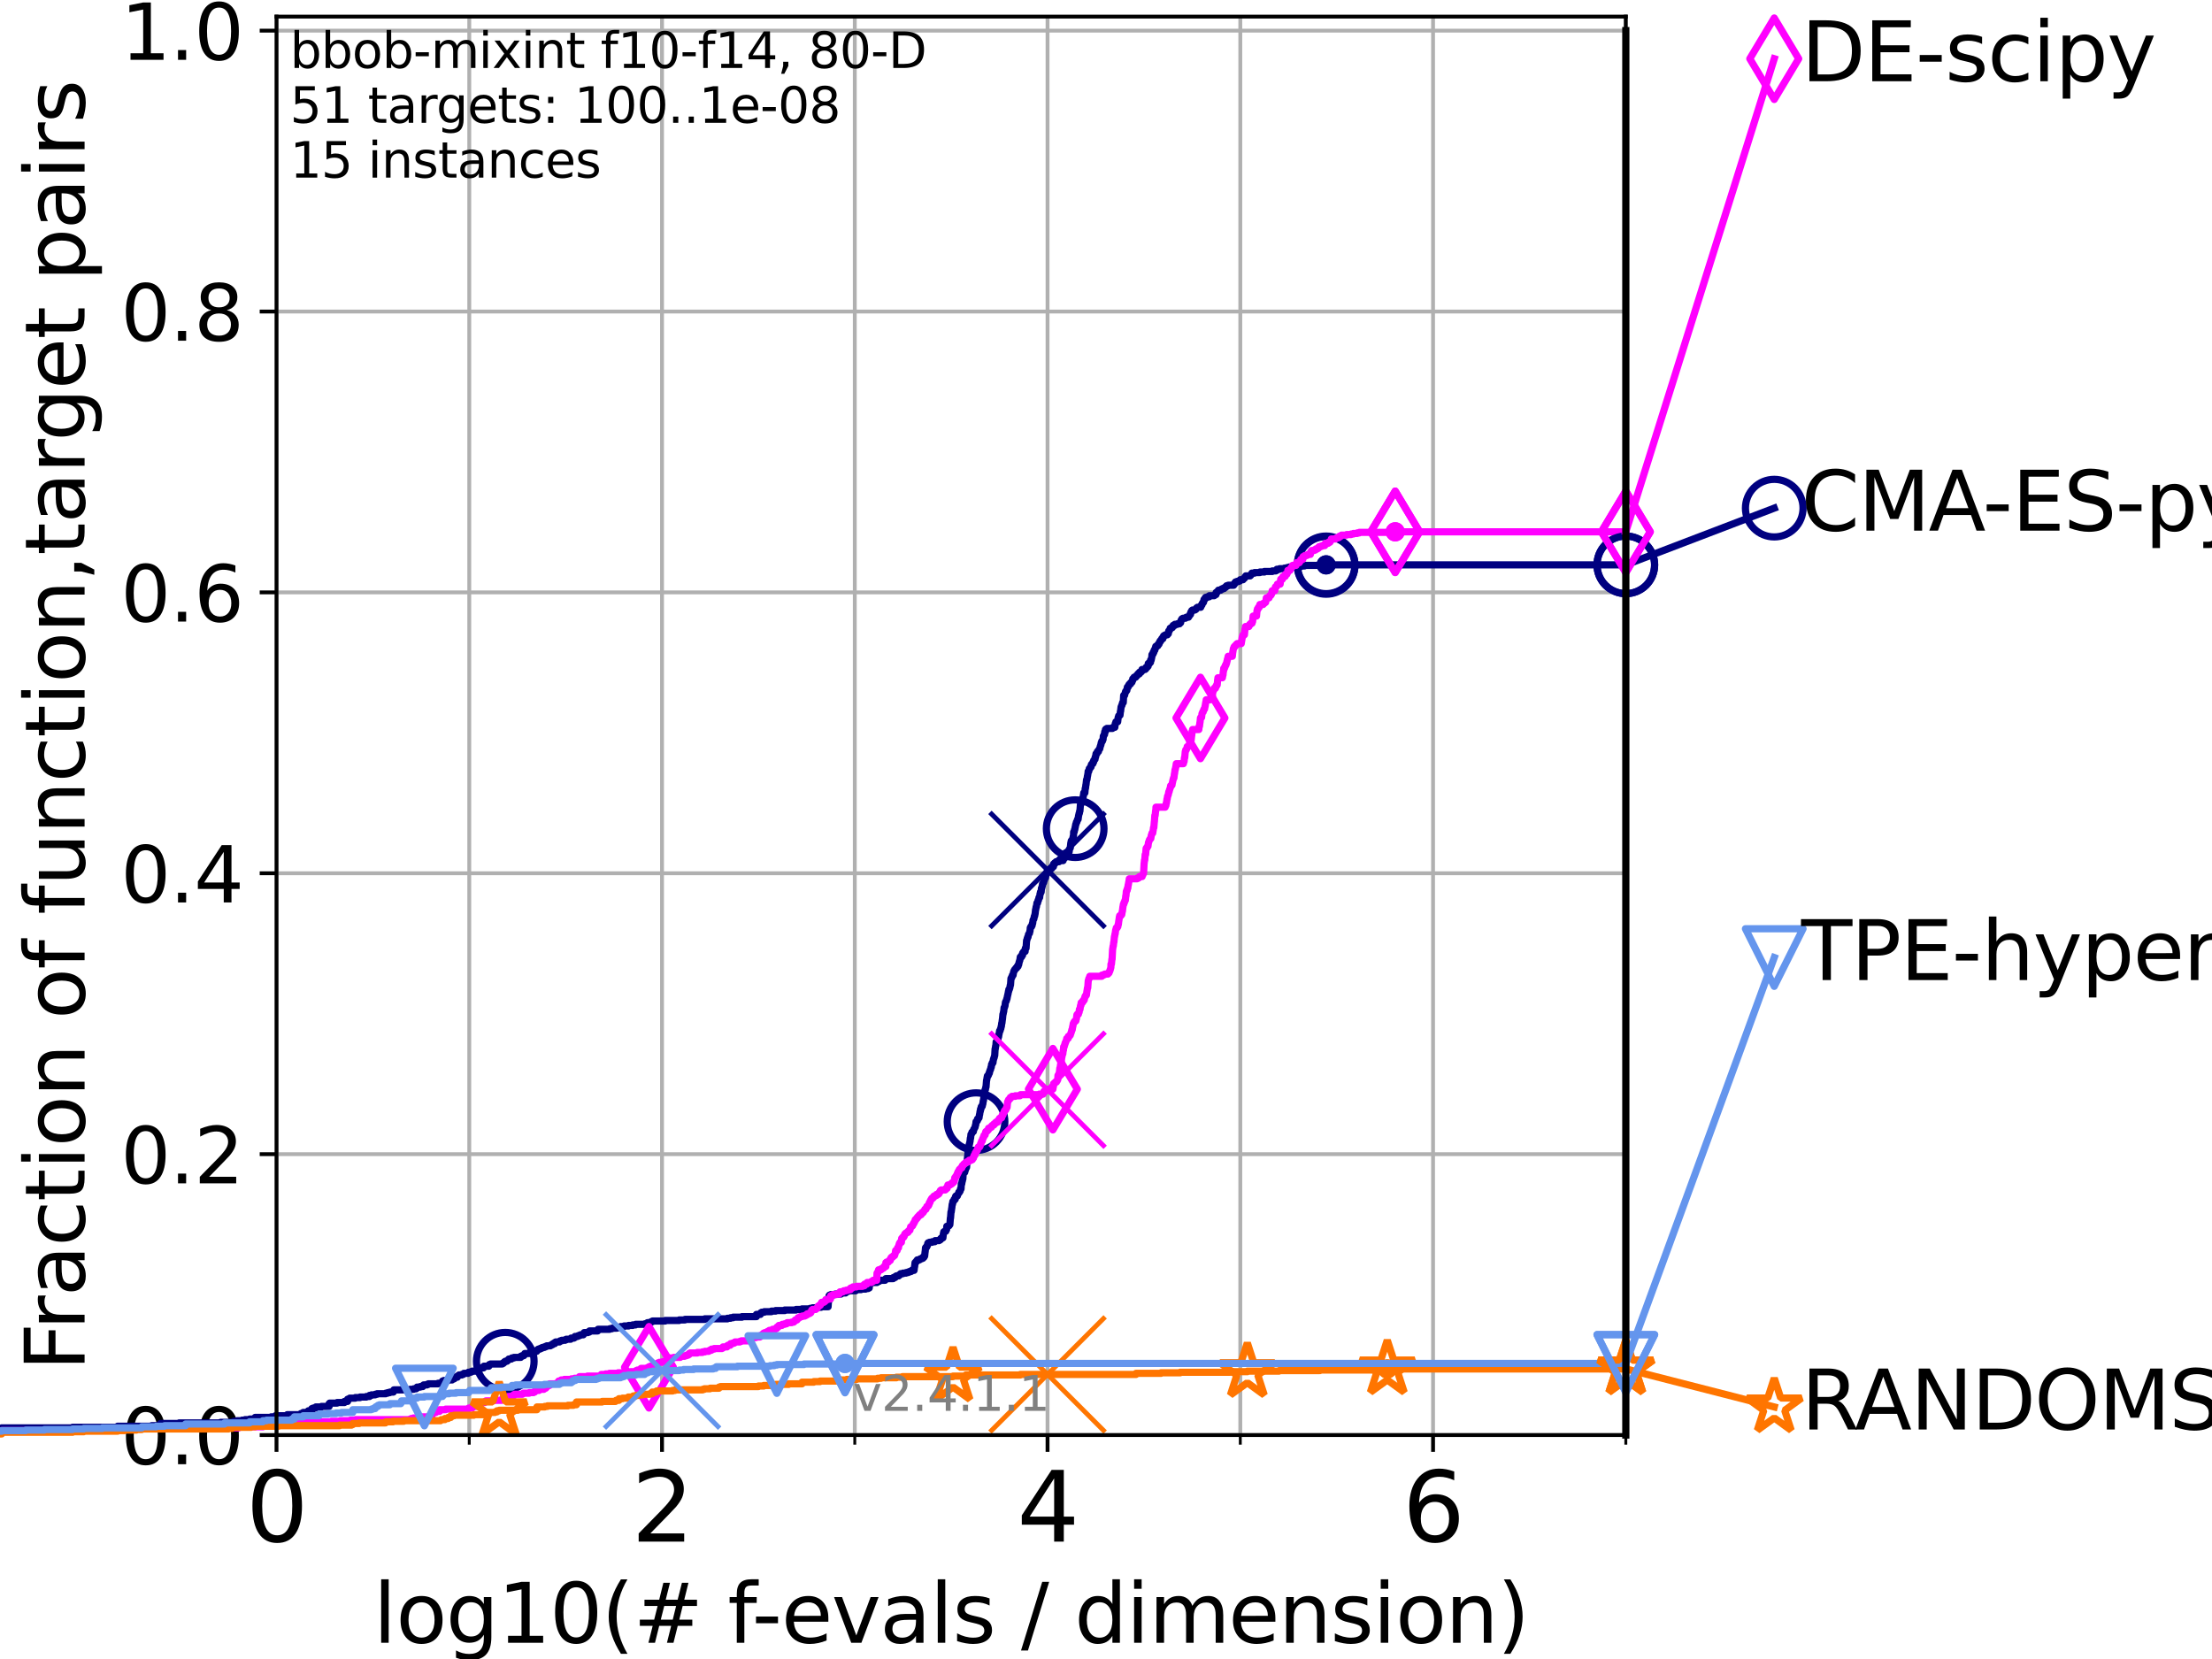<?xml version="1.0" encoding="utf-8" standalone="no"?>
<!DOCTYPE svg PUBLIC "-//W3C//DTD SVG 1.1//EN"
  "http://www.w3.org/Graphics/SVG/1.1/DTD/svg11.dtd">
<svg height="345.6pt" version="1.1" viewBox="0 0 460.8 345.6" width="460.8pt" xmlns="http://www.w3.org/2000/svg" xmlns:xlink="http://www.w3.org/1999/xlink">
 <defs>
  <style type="text/css">*{stroke-linecap:butt;stroke-linejoin:round;}</style>
 </defs>
 <g id="figure_1">
  <g id="patch_1">
   <path d="M 0 345.6 
L 460.8 345.6 
L 460.8 0 
L 0 0 
z
" style="fill:#ffffff;"/>
  </g>
  <g id="axes_1">
   <g id="patch_2">
    <path d="M 57.6 298.944 
L 338.688 298.944 
L 338.688 3.456 
L 57.6 3.456 
z
" style="fill:#ffffff;"/>
   </g>
   <g id="matplotlib.axis_1">
    <g id="xtick_1">
     <g id="line2d_1">
      <path clip-path="url(#pef768eb26d)" d="M 57.6 298.944 
L 57.6 3.456 
" style="fill:none;stroke:#b0b0b0;stroke-linecap:square;stroke-width:0.8;"/>
     </g>
     <g id="line2d_2">
      <defs>
       <path d="M 0 0 
L 0 3.5 
" id="m5d9a0afa6d" style="stroke:#000000;stroke-width:0.8;"/>
      </defs>
      <g>
       <use style="stroke:#000000;stroke-width:0.8;" x="57.6" xlink:href="#m5d9a0afa6d" y="298.944"/>
      </g>
     </g>
     <g id="text_1">
      <!-- 0 -->
      <g transform="translate(51.237 321.141)scale(0.2 -0.2)">
       <defs>
        <path d="M 2034 4250 
Q 1547 4250 1301 3770 
Q 1056 3291 1056 2328 
Q 1056 1369 1301 889 
Q 1547 409 2034 409 
Q 2525 409 2770 889 
Q 3016 1369 3016 2328 
Q 3016 3291 2770 3770 
Q 2525 4250 2034 4250 
z
M 2034 4750 
Q 2819 4750 3233 4129 
Q 3647 3509 3647 2328 
Q 3647 1150 3233 529 
Q 2819 -91 2034 -91 
Q 1250 -91 836 529 
Q 422 1150 422 2328 
Q 422 3509 836 4129 
Q 1250 4750 2034 4750 
z
" id="DejaVuSans-30" transform="scale(0.016)"/>
       </defs>
       <use xlink:href="#DejaVuSans-30"/>
      </g>
     </g>
    </g>
    <g id="xtick_2">
     <g id="line2d_3">
      <path clip-path="url(#pef768eb26d)" d="M 137.911 298.944 
L 137.911 3.456 
" style="fill:none;stroke:#b0b0b0;stroke-linecap:square;stroke-width:0.8;"/>
     </g>
     <g id="line2d_4">
      <g>
       <use style="stroke:#000000;stroke-width:0.8;" x="137.911" xlink:href="#m5d9a0afa6d" y="298.944"/>
      </g>
     </g>
     <g id="text_2">
      <!-- 2 -->
      <g transform="translate(131.548 321.141)scale(0.2 -0.2)">
       <defs>
        <path d="M 1228 531 
L 3431 531 
L 3431 0 
L 469 0 
L 469 531 
Q 828 903 1448 1529 
Q 2069 2156 2228 2338 
Q 2531 2678 2651 2914 
Q 2772 3150 2772 3378 
Q 2772 3750 2511 3984 
Q 2250 4219 1831 4219 
Q 1534 4219 1204 4116 
Q 875 4013 500 3803 
L 500 4441 
Q 881 4594 1212 4672 
Q 1544 4750 1819 4750 
Q 2544 4750 2975 4387 
Q 3406 4025 3406 3419 
Q 3406 3131 3298 2873 
Q 3191 2616 2906 2266 
Q 2828 2175 2409 1742 
Q 1991 1309 1228 531 
z
" id="DejaVuSans-32" transform="scale(0.016)"/>
       </defs>
       <use xlink:href="#DejaVuSans-32"/>
      </g>
     </g>
    </g>
    <g id="xtick_3">
     <g id="line2d_5">
      <path clip-path="url(#pef768eb26d)" d="M 218.222 298.944 
L 218.222 3.456 
" style="fill:none;stroke:#b0b0b0;stroke-linecap:square;stroke-width:0.8;"/>
     </g>
     <g id="line2d_6">
      <g>
       <use style="stroke:#000000;stroke-width:0.8;" x="218.222" xlink:href="#m5d9a0afa6d" y="298.944"/>
      </g>
     </g>
     <g id="text_3">
      <!-- 4 -->
      <g transform="translate(211.859 321.141)scale(0.2 -0.2)">
       <defs>
        <path d="M 2419 4116 
L 825 1625 
L 2419 1625 
L 2419 4116 
z
M 2253 4666 
L 3047 4666 
L 3047 1625 
L 3713 1625 
L 3713 1100 
L 3047 1100 
L 3047 0 
L 2419 0 
L 2419 1100 
L 313 1100 
L 313 1709 
L 2253 4666 
z
" id="DejaVuSans-34" transform="scale(0.016)"/>
       </defs>
       <use xlink:href="#DejaVuSans-34"/>
      </g>
     </g>
    </g>
    <g id="xtick_4">
     <g id="line2d_7">
      <path clip-path="url(#pef768eb26d)" d="M 298.533 298.944 
L 298.533 3.456 
" style="fill:none;stroke:#b0b0b0;stroke-linecap:square;stroke-width:0.8;"/>
     </g>
     <g id="line2d_8">
      <g>
       <use style="stroke:#000000;stroke-width:0.8;" x="298.533" xlink:href="#m5d9a0afa6d" y="298.944"/>
      </g>
     </g>
     <g id="text_4">
      <!-- 6 -->
      <g transform="translate(292.17 321.141)scale(0.2 -0.2)">
       <defs>
        <path d="M 2113 2584 
Q 1688 2584 1439 2293 
Q 1191 2003 1191 1497 
Q 1191 994 1439 701 
Q 1688 409 2113 409 
Q 2538 409 2786 701 
Q 3034 994 3034 1497 
Q 3034 2003 2786 2293 
Q 2538 2584 2113 2584 
z
M 3366 4563 
L 3366 3988 
Q 3128 4100 2886 4159 
Q 2644 4219 2406 4219 
Q 1781 4219 1451 3797 
Q 1122 3375 1075 2522 
Q 1259 2794 1537 2939 
Q 1816 3084 2150 3084 
Q 2853 3084 3261 2657 
Q 3669 2231 3669 1497 
Q 3669 778 3244 343 
Q 2819 -91 2113 -91 
Q 1303 -91 875 529 
Q 447 1150 447 2328 
Q 447 3434 972 4092 
Q 1497 4750 2381 4750 
Q 2619 4750 2861 4703 
Q 3103 4656 3366 4563 
z
" id="DejaVuSans-36" transform="scale(0.016)"/>
       </defs>
       <use xlink:href="#DejaVuSans-36"/>
      </g>
     </g>
    </g>
    <g id="xtick_5">
     <g id="line2d_9">
      <path clip-path="url(#pef768eb26d)" d="M 97.755 298.944 
L 97.755 3.456 
" style="fill:none;stroke:#b0b0b0;stroke-linecap:square;stroke-width:0.8;"/>
     </g>
     <g id="line2d_10">
      <defs>
       <path d="M 0 0 
L 0 2 
" id="m2d62deba4c" style="stroke:#000000;stroke-width:0.6;"/>
      </defs>
      <g>
       <use style="stroke:#000000;stroke-width:0.6;" x="97.755" xlink:href="#m2d62deba4c" y="298.944"/>
      </g>
     </g>
    </g>
    <g id="xtick_6">
     <g id="line2d_11">
      <path clip-path="url(#pef768eb26d)" d="M 178.066 298.944 
L 178.066 3.456 
" style="fill:none;stroke:#b0b0b0;stroke-linecap:square;stroke-width:0.8;"/>
     </g>
     <g id="line2d_12">
      <g>
       <use style="stroke:#000000;stroke-width:0.6;" x="178.066" xlink:href="#m2d62deba4c" y="298.944"/>
      </g>
     </g>
    </g>
    <g id="xtick_7">
     <g id="line2d_13">
      <path clip-path="url(#pef768eb26d)" d="M 258.377 298.944 
L 258.377 3.456 
" style="fill:none;stroke:#b0b0b0;stroke-linecap:square;stroke-width:0.8;"/>
     </g>
     <g id="line2d_14">
      <g>
       <use style="stroke:#000000;stroke-width:0.6;" x="258.377" xlink:href="#m2d62deba4c" y="298.944"/>
      </g>
     </g>
    </g>
    <g id="xtick_8">
     <g id="line2d_15">
      <path clip-path="url(#pef768eb26d)" d="M 338.688 298.944 
L 338.688 3.456 
" style="fill:none;stroke:#b0b0b0;stroke-linecap:square;stroke-width:0.8;"/>
     </g>
     <g id="line2d_16">
      <g>
       <use style="stroke:#000000;stroke-width:0.6;" x="338.688" xlink:href="#m2d62deba4c" y="298.944"/>
      </g>
     </g>
    </g>
    <g id="text_5">
     <!-- log10(# f-evals / dimension) -->
     <g transform="translate(77.764 342.218)scale(0.17 -0.17)">
      <defs>
       <path d="M 603 4863 
L 1178 4863 
L 1178 0 
L 603 0 
L 603 4863 
z
" id="DejaVuSans-6c" transform="scale(0.016)"/>
       <path d="M 1959 3097 
Q 1497 3097 1228 2736 
Q 959 2375 959 1747 
Q 959 1119 1226 758 
Q 1494 397 1959 397 
Q 2419 397 2687 759 
Q 2956 1122 2956 1747 
Q 2956 2369 2687 2733 
Q 2419 3097 1959 3097 
z
M 1959 3584 
Q 2709 3584 3137 3096 
Q 3566 2609 3566 1747 
Q 3566 888 3137 398 
Q 2709 -91 1959 -91 
Q 1206 -91 779 398 
Q 353 888 353 1747 
Q 353 2609 779 3096 
Q 1206 3584 1959 3584 
z
" id="DejaVuSans-6f" transform="scale(0.016)"/>
       <path d="M 2906 1791 
Q 2906 2416 2648 2759 
Q 2391 3103 1925 3103 
Q 1463 3103 1205 2759 
Q 947 2416 947 1791 
Q 947 1169 1205 825 
Q 1463 481 1925 481 
Q 2391 481 2648 825 
Q 2906 1169 2906 1791 
z
M 3481 434 
Q 3481 -459 3084 -895 
Q 2688 -1331 1869 -1331 
Q 1566 -1331 1297 -1286 
Q 1028 -1241 775 -1147 
L 775 -588 
Q 1028 -725 1275 -790 
Q 1522 -856 1778 -856 
Q 2344 -856 2625 -561 
Q 2906 -266 2906 331 
L 2906 616 
Q 2728 306 2450 153 
Q 2172 0 1784 0 
Q 1141 0 747 490 
Q 353 981 353 1791 
Q 353 2603 747 3093 
Q 1141 3584 1784 3584 
Q 2172 3584 2450 3431 
Q 2728 3278 2906 2969 
L 2906 3500 
L 3481 3500 
L 3481 434 
z
" id="DejaVuSans-67" transform="scale(0.016)"/>
       <path d="M 794 531 
L 1825 531 
L 1825 4091 
L 703 3866 
L 703 4441 
L 1819 4666 
L 2450 4666 
L 2450 531 
L 3481 531 
L 3481 0 
L 794 0 
L 794 531 
z
" id="DejaVuSans-31" transform="scale(0.016)"/>
       <path d="M 1984 4856 
Q 1566 4138 1362 3434 
Q 1159 2731 1159 2009 
Q 1159 1288 1364 580 
Q 1569 -128 1984 -844 
L 1484 -844 
Q 1016 -109 783 600 
Q 550 1309 550 2009 
Q 550 2706 781 3412 
Q 1013 4119 1484 4856 
L 1984 4856 
z
" id="DejaVuSans-28" transform="scale(0.016)"/>
       <path d="M 3272 2816 
L 2363 2816 
L 2100 1772 
L 3016 1772 
L 3272 2816 
z
M 2803 4594 
L 2478 3297 
L 3391 3297 
L 3719 4594 
L 4219 4594 
L 3897 3297 
L 4872 3297 
L 4872 2816 
L 3775 2816 
L 3519 1772 
L 4513 1772 
L 4513 1294 
L 3397 1294 
L 3072 0 
L 2572 0 
L 2894 1294 
L 1978 1294 
L 1656 0 
L 1153 0 
L 1478 1294 
L 494 1294 
L 494 1772 
L 1594 1772 
L 1856 2816 
L 850 2816 
L 850 3297 
L 1978 3297 
L 2297 4594 
L 2803 4594 
z
" id="DejaVuSans-23" transform="scale(0.016)"/>
       <path id="DejaVuSans-20" transform="scale(0.016)"/>
       <path d="M 2375 4863 
L 2375 4384 
L 1825 4384 
Q 1516 4384 1395 4259 
Q 1275 4134 1275 3809 
L 1275 3500 
L 2222 3500 
L 2222 3053 
L 1275 3053 
L 1275 0 
L 697 0 
L 697 3053 
L 147 3053 
L 147 3500 
L 697 3500 
L 697 3744 
Q 697 4328 969 4595 
Q 1241 4863 1831 4863 
L 2375 4863 
z
" id="DejaVuSans-66" transform="scale(0.016)"/>
       <path d="M 313 2009 
L 1997 2009 
L 1997 1497 
L 313 1497 
L 313 2009 
z
" id="DejaVuSans-2d" transform="scale(0.016)"/>
       <path d="M 3597 1894 
L 3597 1613 
L 953 1613 
Q 991 1019 1311 708 
Q 1631 397 2203 397 
Q 2534 397 2845 478 
Q 3156 559 3463 722 
L 3463 178 
Q 3153 47 2828 -22 
Q 2503 -91 2169 -91 
Q 1331 -91 842 396 
Q 353 884 353 1716 
Q 353 2575 817 3079 
Q 1281 3584 2069 3584 
Q 2775 3584 3186 3129 
Q 3597 2675 3597 1894 
z
M 3022 2063 
Q 3016 2534 2758 2815 
Q 2500 3097 2075 3097 
Q 1594 3097 1305 2825 
Q 1016 2553 972 2059 
L 3022 2063 
z
" id="DejaVuSans-65" transform="scale(0.016)"/>
       <path d="M 191 3500 
L 800 3500 
L 1894 563 
L 2988 3500 
L 3597 3500 
L 2284 0 
L 1503 0 
L 191 3500 
z
" id="DejaVuSans-76" transform="scale(0.016)"/>
       <path d="M 2194 1759 
Q 1497 1759 1228 1600 
Q 959 1441 959 1056 
Q 959 750 1161 570 
Q 1363 391 1709 391 
Q 2188 391 2477 730 
Q 2766 1069 2766 1631 
L 2766 1759 
L 2194 1759 
z
M 3341 1997 
L 3341 0 
L 2766 0 
L 2766 531 
Q 2569 213 2275 61 
Q 1981 -91 1556 -91 
Q 1019 -91 701 211 
Q 384 513 384 1019 
Q 384 1609 779 1909 
Q 1175 2209 1959 2209 
L 2766 2209 
L 2766 2266 
Q 2766 2663 2505 2880 
Q 2244 3097 1772 3097 
Q 1472 3097 1187 3025 
Q 903 2953 641 2809 
L 641 3341 
Q 956 3463 1253 3523 
Q 1550 3584 1831 3584 
Q 2591 3584 2966 3190 
Q 3341 2797 3341 1997 
z
" id="DejaVuSans-61" transform="scale(0.016)"/>
       <path d="M 2834 3397 
L 2834 2853 
Q 2591 2978 2328 3040 
Q 2066 3103 1784 3103 
Q 1356 3103 1142 2972 
Q 928 2841 928 2578 
Q 928 2378 1081 2264 
Q 1234 2150 1697 2047 
L 1894 2003 
Q 2506 1872 2764 1633 
Q 3022 1394 3022 966 
Q 3022 478 2636 193 
Q 2250 -91 1575 -91 
Q 1294 -91 989 -36 
Q 684 19 347 128 
L 347 722 
Q 666 556 975 473 
Q 1284 391 1588 391 
Q 1994 391 2212 530 
Q 2431 669 2431 922 
Q 2431 1156 2273 1281 
Q 2116 1406 1581 1522 
L 1381 1569 
Q 847 1681 609 1914 
Q 372 2147 372 2553 
Q 372 3047 722 3315 
Q 1072 3584 1716 3584 
Q 2034 3584 2315 3537 
Q 2597 3491 2834 3397 
z
" id="DejaVuSans-73" transform="scale(0.016)"/>
       <path d="M 1625 4666 
L 2156 4666 
L 531 -594 
L 0 -594 
L 1625 4666 
z
" id="DejaVuSans-2f" transform="scale(0.016)"/>
       <path d="M 2906 2969 
L 2906 4863 
L 3481 4863 
L 3481 0 
L 2906 0 
L 2906 525 
Q 2725 213 2448 61 
Q 2172 -91 1784 -91 
Q 1150 -91 751 415 
Q 353 922 353 1747 
Q 353 2572 751 3078 
Q 1150 3584 1784 3584 
Q 2172 3584 2448 3432 
Q 2725 3281 2906 2969 
z
M 947 1747 
Q 947 1113 1208 752 
Q 1469 391 1925 391 
Q 2381 391 2643 752 
Q 2906 1113 2906 1747 
Q 2906 2381 2643 2742 
Q 2381 3103 1925 3103 
Q 1469 3103 1208 2742 
Q 947 2381 947 1747 
z
" id="DejaVuSans-64" transform="scale(0.016)"/>
       <path d="M 603 3500 
L 1178 3500 
L 1178 0 
L 603 0 
L 603 3500 
z
M 603 4863 
L 1178 4863 
L 1178 4134 
L 603 4134 
L 603 4863 
z
" id="DejaVuSans-69" transform="scale(0.016)"/>
       <path d="M 3328 2828 
Q 3544 3216 3844 3400 
Q 4144 3584 4550 3584 
Q 5097 3584 5394 3201 
Q 5691 2819 5691 2113 
L 5691 0 
L 5113 0 
L 5113 2094 
Q 5113 2597 4934 2840 
Q 4756 3084 4391 3084 
Q 3944 3084 3684 2787 
Q 3425 2491 3425 1978 
L 3425 0 
L 2847 0 
L 2847 2094 
Q 2847 2600 2669 2842 
Q 2491 3084 2119 3084 
Q 1678 3084 1418 2786 
Q 1159 2488 1159 1978 
L 1159 0 
L 581 0 
L 581 3500 
L 1159 3500 
L 1159 2956 
Q 1356 3278 1631 3431 
Q 1906 3584 2284 3584 
Q 2666 3584 2933 3390 
Q 3200 3197 3328 2828 
z
" id="DejaVuSans-6d" transform="scale(0.016)"/>
       <path d="M 3513 2113 
L 3513 0 
L 2938 0 
L 2938 2094 
Q 2938 2591 2744 2837 
Q 2550 3084 2163 3084 
Q 1697 3084 1428 2787 
Q 1159 2491 1159 1978 
L 1159 0 
L 581 0 
L 581 3500 
L 1159 3500 
L 1159 2956 
Q 1366 3272 1645 3428 
Q 1925 3584 2291 3584 
Q 2894 3584 3203 3211 
Q 3513 2838 3513 2113 
z
" id="DejaVuSans-6e" transform="scale(0.016)"/>
       <path d="M 513 4856 
L 1013 4856 
Q 1481 4119 1714 3412 
Q 1947 2706 1947 2009 
Q 1947 1309 1714 600 
Q 1481 -109 1013 -844 
L 513 -844 
Q 928 -128 1133 580 
Q 1338 1288 1338 2009 
Q 1338 2731 1133 3434 
Q 928 4138 513 4856 
z
" id="DejaVuSans-29" transform="scale(0.016)"/>
      </defs>
      <use xlink:href="#DejaVuSans-6c"/>
      <use x="27.783" xlink:href="#DejaVuSans-6f"/>
      <use x="88.965" xlink:href="#DejaVuSans-67"/>
      <use x="152.441" xlink:href="#DejaVuSans-31"/>
      <use x="216.064" xlink:href="#DejaVuSans-30"/>
      <use x="279.688" xlink:href="#DejaVuSans-28"/>
      <use x="318.701" xlink:href="#DejaVuSans-23"/>
      <use x="402.49" xlink:href="#DejaVuSans-20"/>
      <use x="434.277" xlink:href="#DejaVuSans-66"/>
      <use x="463.982" xlink:href="#DejaVuSans-2d"/>
      <use x="500.066" xlink:href="#DejaVuSans-65"/>
      <use x="561.59" xlink:href="#DejaVuSans-76"/>
      <use x="620.77" xlink:href="#DejaVuSans-61"/>
      <use x="682.049" xlink:href="#DejaVuSans-6c"/>
      <use x="709.832" xlink:href="#DejaVuSans-73"/>
      <use x="761.932" xlink:href="#DejaVuSans-20"/>
      <use x="793.719" xlink:href="#DejaVuSans-2f"/>
      <use x="827.41" xlink:href="#DejaVuSans-20"/>
      <use x="859.197" xlink:href="#DejaVuSans-64"/>
      <use x="922.674" xlink:href="#DejaVuSans-69"/>
      <use x="950.457" xlink:href="#DejaVuSans-6d"/>
      <use x="1047.869" xlink:href="#DejaVuSans-65"/>
      <use x="1109.393" xlink:href="#DejaVuSans-6e"/>
      <use x="1172.771" xlink:href="#DejaVuSans-73"/>
      <use x="1224.871" xlink:href="#DejaVuSans-69"/>
      <use x="1252.654" xlink:href="#DejaVuSans-6f"/>
      <use x="1313.836" xlink:href="#DejaVuSans-6e"/>
      <use x="1377.215" xlink:href="#DejaVuSans-29"/>
     </g>
    </g>
   </g>
   <g id="matplotlib.axis_2">
    <g id="ytick_1">
     <g id="line2d_17">
      <path clip-path="url(#pef768eb26d)" d="M 57.6 298.944 
L 338.688 298.944 
" style="fill:none;stroke:#b0b0b0;stroke-linecap:square;stroke-width:0.8;"/>
     </g>
     <g id="line2d_18">
      <defs>
       <path d="M 0 0 
L -3.5 0 
" id="mdeecb30f46" style="stroke:#000000;stroke-width:0.8;"/>
      </defs>
      <g>
       <use style="stroke:#000000;stroke-width:0.8;" x="57.6" xlink:href="#mdeecb30f46" y="298.944"/>
      </g>
     </g>
     <g id="text_6">
      <!-- 0.0 -->
      <g transform="translate(25.155 305.023)scale(0.16 -0.16)">
       <defs>
        <path d="M 684 794 
L 1344 794 
L 1344 0 
L 684 0 
L 684 794 
z
" id="DejaVuSans-2e" transform="scale(0.016)"/>
       </defs>
       <use xlink:href="#DejaVuSans-30"/>
       <use x="63.623" xlink:href="#DejaVuSans-2e"/>
       <use x="95.41" xlink:href="#DejaVuSans-30"/>
      </g>
     </g>
    </g>
    <g id="ytick_2">
     <g id="line2d_19">
      <path clip-path="url(#pef768eb26d)" d="M 57.6 240.432 
L 338.688 240.432 
" style="fill:none;stroke:#b0b0b0;stroke-linecap:square;stroke-width:0.8;"/>
     </g>
     <g id="line2d_20">
      <g>
       <use style="stroke:#000000;stroke-width:0.8;" x="57.6" xlink:href="#mdeecb30f46" y="240.432"/>
      </g>
     </g>
     <g id="text_7">
      <!-- 0.2 -->
      <g transform="translate(25.155 246.51)scale(0.16 -0.16)">
       <use xlink:href="#DejaVuSans-30"/>
       <use x="63.623" xlink:href="#DejaVuSans-2e"/>
       <use x="95.41" xlink:href="#DejaVuSans-32"/>
      </g>
     </g>
    </g>
    <g id="ytick_3">
     <g id="line2d_21">
      <path clip-path="url(#pef768eb26d)" d="M 57.6 181.919 
L 338.688 181.919 
" style="fill:none;stroke:#b0b0b0;stroke-linecap:square;stroke-width:0.8;"/>
     </g>
     <g id="line2d_22">
      <g>
       <use style="stroke:#000000;stroke-width:0.8;" x="57.6" xlink:href="#mdeecb30f46" y="181.919"/>
      </g>
     </g>
     <g id="text_8">
      <!-- 0.4 -->
      <g transform="translate(25.155 187.998)scale(0.16 -0.16)">
       <use xlink:href="#DejaVuSans-30"/>
       <use x="63.623" xlink:href="#DejaVuSans-2e"/>
       <use x="95.41" xlink:href="#DejaVuSans-34"/>
      </g>
     </g>
    </g>
    <g id="ytick_4">
     <g id="line2d_23">
      <path clip-path="url(#pef768eb26d)" d="M 57.6 123.407 
L 338.688 123.407 
" style="fill:none;stroke:#b0b0b0;stroke-linecap:square;stroke-width:0.8;"/>
     </g>
     <g id="line2d_24">
      <g>
       <use style="stroke:#000000;stroke-width:0.8;" x="57.6" xlink:href="#mdeecb30f46" y="123.407"/>
      </g>
     </g>
     <g id="text_9">
      <!-- 0.6 -->
      <g transform="translate(25.155 129.485)scale(0.16 -0.16)">
       <use xlink:href="#DejaVuSans-30"/>
       <use x="63.623" xlink:href="#DejaVuSans-2e"/>
       <use x="95.41" xlink:href="#DejaVuSans-36"/>
      </g>
     </g>
    </g>
    <g id="ytick_5">
     <g id="line2d_25">
      <path clip-path="url(#pef768eb26d)" d="M 57.6 64.894 
L 338.688 64.894 
" style="fill:none;stroke:#b0b0b0;stroke-linecap:square;stroke-width:0.8;"/>
     </g>
     <g id="line2d_26">
      <g>
       <use style="stroke:#000000;stroke-width:0.8;" x="57.6" xlink:href="#mdeecb30f46" y="64.894"/>
      </g>
     </g>
     <g id="text_10">
      <!-- 0.8 -->
      <g transform="translate(25.155 70.973)scale(0.16 -0.16)">
       <defs>
        <path d="M 2034 2216 
Q 1584 2216 1326 1975 
Q 1069 1734 1069 1313 
Q 1069 891 1326 650 
Q 1584 409 2034 409 
Q 2484 409 2743 651 
Q 3003 894 3003 1313 
Q 3003 1734 2745 1975 
Q 2488 2216 2034 2216 
z
M 1403 2484 
Q 997 2584 770 2862 
Q 544 3141 544 3541 
Q 544 4100 942 4425 
Q 1341 4750 2034 4750 
Q 2731 4750 3128 4425 
Q 3525 4100 3525 3541 
Q 3525 3141 3298 2862 
Q 3072 2584 2669 2484 
Q 3125 2378 3379 2068 
Q 3634 1759 3634 1313 
Q 3634 634 3220 271 
Q 2806 -91 2034 -91 
Q 1263 -91 848 271 
Q 434 634 434 1313 
Q 434 1759 690 2068 
Q 947 2378 1403 2484 
z
M 1172 3481 
Q 1172 3119 1398 2916 
Q 1625 2713 2034 2713 
Q 2441 2713 2670 2916 
Q 2900 3119 2900 3481 
Q 2900 3844 2670 4047 
Q 2441 4250 2034 4250 
Q 1625 4250 1398 4047 
Q 1172 3844 1172 3481 
z
" id="DejaVuSans-38" transform="scale(0.016)"/>
       </defs>
       <use xlink:href="#DejaVuSans-30"/>
       <use x="63.623" xlink:href="#DejaVuSans-2e"/>
       <use x="95.41" xlink:href="#DejaVuSans-38"/>
      </g>
     </g>
    </g>
    <g id="ytick_6">
     <g id="line2d_27">
      <path clip-path="url(#pef768eb26d)" d="M 57.6 6.382 
L 338.688 6.382 
" style="fill:none;stroke:#b0b0b0;stroke-linecap:square;stroke-width:0.8;"/>
     </g>
     <g id="line2d_28">
      <g>
       <use style="stroke:#000000;stroke-width:0.8;" x="57.6" xlink:href="#mdeecb30f46" y="6.382"/>
      </g>
     </g>
     <g id="text_11">
      <!-- 1.0 -->
      <g transform="translate(25.155 12.46)scale(0.16 -0.16)">
       <use xlink:href="#DejaVuSans-31"/>
       <use x="63.623" xlink:href="#DejaVuSans-2e"/>
       <use x="95.41" xlink:href="#DejaVuSans-30"/>
      </g>
     </g>
    </g>
    <g id="text_12">
     <!-- Fraction of function,target pairs -->
     <g transform="translate(17.62 285.585)rotate(-90)scale(0.17 -0.17)">
      <defs>
       <path d="M 628 4666 
L 3309 4666 
L 3309 4134 
L 1259 4134 
L 1259 2759 
L 3109 2759 
L 3109 2228 
L 1259 2228 
L 1259 0 
L 628 0 
L 628 4666 
z
" id="DejaVuSans-46" transform="scale(0.016)"/>
       <path d="M 2631 2963 
Q 2534 3019 2420 3045 
Q 2306 3072 2169 3072 
Q 1681 3072 1420 2755 
Q 1159 2438 1159 1844 
L 1159 0 
L 581 0 
L 581 3500 
L 1159 3500 
L 1159 2956 
Q 1341 3275 1631 3429 
Q 1922 3584 2338 3584 
Q 2397 3584 2469 3576 
Q 2541 3569 2628 3553 
L 2631 2963 
z
" id="DejaVuSans-72" transform="scale(0.016)"/>
       <path d="M 3122 3366 
L 3122 2828 
Q 2878 2963 2633 3030 
Q 2388 3097 2138 3097 
Q 1578 3097 1268 2742 
Q 959 2388 959 1747 
Q 959 1106 1268 751 
Q 1578 397 2138 397 
Q 2388 397 2633 464 
Q 2878 531 3122 666 
L 3122 134 
Q 2881 22 2623 -34 
Q 2366 -91 2075 -91 
Q 1284 -91 818 406 
Q 353 903 353 1747 
Q 353 2603 823 3093 
Q 1294 3584 2113 3584 
Q 2378 3584 2631 3529 
Q 2884 3475 3122 3366 
z
" id="DejaVuSans-63" transform="scale(0.016)"/>
       <path d="M 1172 4494 
L 1172 3500 
L 2356 3500 
L 2356 3053 
L 1172 3053 
L 1172 1153 
Q 1172 725 1289 603 
Q 1406 481 1766 481 
L 2356 481 
L 2356 0 
L 1766 0 
Q 1100 0 847 248 
Q 594 497 594 1153 
L 594 3053 
L 172 3053 
L 172 3500 
L 594 3500 
L 594 4494 
L 1172 4494 
z
" id="DejaVuSans-74" transform="scale(0.016)"/>
       <path d="M 544 1381 
L 544 3500 
L 1119 3500 
L 1119 1403 
Q 1119 906 1312 657 
Q 1506 409 1894 409 
Q 2359 409 2629 706 
Q 2900 1003 2900 1516 
L 2900 3500 
L 3475 3500 
L 3475 0 
L 2900 0 
L 2900 538 
Q 2691 219 2414 64 
Q 2138 -91 1772 -91 
Q 1169 -91 856 284 
Q 544 659 544 1381 
z
M 1991 3584 
L 1991 3584 
z
" id="DejaVuSans-75" transform="scale(0.016)"/>
       <path d="M 750 794 
L 1409 794 
L 1409 256 
L 897 -744 
L 494 -744 
L 750 256 
L 750 794 
z
" id="DejaVuSans-2c" transform="scale(0.016)"/>
       <path d="M 1159 525 
L 1159 -1331 
L 581 -1331 
L 581 3500 
L 1159 3500 
L 1159 2969 
Q 1341 3281 1617 3432 
Q 1894 3584 2278 3584 
Q 2916 3584 3314 3078 
Q 3713 2572 3713 1747 
Q 3713 922 3314 415 
Q 2916 -91 2278 -91 
Q 1894 -91 1617 61 
Q 1341 213 1159 525 
z
M 3116 1747 
Q 3116 2381 2855 2742 
Q 2594 3103 2138 3103 
Q 1681 3103 1420 2742 
Q 1159 2381 1159 1747 
Q 1159 1113 1420 752 
Q 1681 391 2138 391 
Q 2594 391 2855 752 
Q 3116 1113 3116 1747 
z
" id="DejaVuSans-70" transform="scale(0.016)"/>
      </defs>
      <use xlink:href="#DejaVuSans-46"/>
      <use x="50.27" xlink:href="#DejaVuSans-72"/>
      <use x="91.383" xlink:href="#DejaVuSans-61"/>
      <use x="152.662" xlink:href="#DejaVuSans-63"/>
      <use x="207.643" xlink:href="#DejaVuSans-74"/>
      <use x="246.852" xlink:href="#DejaVuSans-69"/>
      <use x="274.635" xlink:href="#DejaVuSans-6f"/>
      <use x="335.816" xlink:href="#DejaVuSans-6e"/>
      <use x="399.195" xlink:href="#DejaVuSans-20"/>
      <use x="430.982" xlink:href="#DejaVuSans-6f"/>
      <use x="492.164" xlink:href="#DejaVuSans-66"/>
      <use x="527.369" xlink:href="#DejaVuSans-20"/>
      <use x="559.156" xlink:href="#DejaVuSans-66"/>
      <use x="594.361" xlink:href="#DejaVuSans-75"/>
      <use x="657.74" xlink:href="#DejaVuSans-6e"/>
      <use x="721.119" xlink:href="#DejaVuSans-63"/>
      <use x="776.1" xlink:href="#DejaVuSans-74"/>
      <use x="815.309" xlink:href="#DejaVuSans-69"/>
      <use x="843.092" xlink:href="#DejaVuSans-6f"/>
      <use x="904.273" xlink:href="#DejaVuSans-6e"/>
      <use x="967.652" xlink:href="#DejaVuSans-2c"/>
      <use x="999.439" xlink:href="#DejaVuSans-74"/>
      <use x="1038.648" xlink:href="#DejaVuSans-61"/>
      <use x="1099.928" xlink:href="#DejaVuSans-72"/>
      <use x="1139.291" xlink:href="#DejaVuSans-67"/>
      <use x="1202.768" xlink:href="#DejaVuSans-65"/>
      <use x="1264.291" xlink:href="#DejaVuSans-74"/>
      <use x="1303.5" xlink:href="#DejaVuSans-20"/>
      <use x="1335.287" xlink:href="#DejaVuSans-70"/>
      <use x="1398.764" xlink:href="#DejaVuSans-61"/>
      <use x="1460.043" xlink:href="#DejaVuSans-69"/>
      <use x="1487.826" xlink:href="#DejaVuSans-72"/>
      <use x="1528.939" xlink:href="#DejaVuSans-73"/>
     </g>
    </g>
   </g>
   <g id="line2d_29">
    <defs>
     <path d="M 0 1.5 
C 0.398 1.5 0.779 1.342 1.061 1.061 
C 1.342 0.779 1.5 0.398 1.5 0 
C 1.5 -0.398 1.342 -0.779 1.061 -1.061 
C 0.779 -1.342 0.398 -1.5 0 -1.5 
C -0.398 -1.5 -0.779 -1.342 -1.061 -1.061 
C -1.342 -0.779 -1.5 -0.398 -1.5 0 
C -1.5 0.398 -1.342 0.779 -1.061 1.061 
C -0.779 1.342 -0.398 1.5 0 1.5 
z
" id="m225bf9a638" style="stroke:#000080;"/>
    </defs>
    <g>
     <use style="fill:#000080;stroke:#000080;" x="276.259" xlink:href="#m225bf9a638" y="117.67"/>
     <use style="fill:#000080;stroke:#000080;" x="276.259" xlink:href="#m225bf9a638" y="117.67"/>
    </g>
   </g>
   <g id="line2d_30">
    <path d="M -1 297.567 
L 0.34 297.567 
L 0.34 297.453 
L 15.116 297.453 
L 15.116 297.338 
L 24.516 297.338 
L 24.516 297.108 
L 31.587 297.108 
L 31.587 296.994 
L 33.424 296.994 
L 33.424 296.535 
L 37.315 296.535 
L 37.315 296.42 
L 45.943 296.42 
L 45.943 296.305 
L 48.692 296.305 
L 48.692 296.076 
L 49.403 296.076 
L 49.403 295.961 
L 50.42 295.961 
L 50.42 295.846 
L 51.066 295.846 
L 51.066 295.732 
L 51.992 295.732 
L 51.992 295.617 
L 52.871 295.617 
L 52.871 295.502 
L 53.155 295.502 
L 53.155 295.273 
L 56.474 295.273 
L 56.474 295.158 
L 57.381 295.158 
L 57.381 294.928 
L 59.847 294.928 
L 59.847 294.699 
L 62.508 294.699 
L 62.508 294.584 
L 62.671 294.584 
L 62.671 294.47 
L 63.154 294.47 
L 63.154 294.24 
L 63.929 294.24 
L 63.929 294.125 
L 64.229 294.125 
L 64.229 293.896 
L 64.959 293.896 
L 64.959 293.437 
L 65.243 293.437 
L 65.243 293.322 
L 65.797 293.322 
L 65.797 293.093 
L 66.982 293.093 
L 66.982 292.978 
L 68.562 292.978 
L 68.562 292.404 
L 68.678 292.404 
L 68.678 292.29 
L 70.225 292.29 
L 70.225 292.175 
L 71.742 292.175 
L 71.742 291.945 
L 72.407 291.945 
L 72.407 291.487 
L 72.685 291.487 
L 72.685 291.372 
L 72.868 291.372 
L 72.868 291.257 
L 74.01 291.257 
L 74.01 291.142 
L 75.002 291.142 
L 75.002 291.028 
L 76.317 291.028 
L 76.317 290.913 
L 76.976 290.913 
L 76.976 290.683 
L 77.401 290.683 
L 77.401 290.569 
L 78.155 290.569 
L 78.155 290.454 
L 78.553 290.454 
L 78.553 290.339 
L 80.357 290.339 
L 80.357 290.224 
L 80.766 290.224 
L 80.766 290.11 
L 81.222 290.11 
L 81.222 289.995 
L 81.939 289.995 
L 82.046 289.536 
L 85.448 289.536 
L 85.448 289.421 
L 86.183 289.421 
L 86.183 289.307 
L 86.684 289.307 
L 86.684 289.192 
L 86.847 289.192 
L 86.888 288.962 
L 87.527 288.962 
L 87.527 288.848 
L 88.067 288.848 
L 88.105 288.618 
L 88.256 288.618 
L 88.256 288.504 
L 88.956 288.504 
L 88.956 288.389 
L 89.242 288.389 
L 89.242 288.274 
L 91.253 288.274 
L 91.253 288.159 
L 92.177 288.159 
L 92.177 287.7 
L 92.445 287.7 
L 92.445 287.586 
L 93.366 287.586 
L 93.366 287.471 
L 94.161 287.471 
L 94.161 287.242 
L 94.611 287.242 
L 94.611 286.897 
L 95.277 286.897 
L 95.277 286.668 
L 95.452 286.668 
L 95.452 286.553 
L 95.6 286.553 
L 95.6 286.438 
L 96.182 286.438 
L 96.182 286.324 
L 96.49 286.324 
L 96.49 286.209 
L 96.63 286.209 
L 96.63 286.094 
L 97.492 286.094 
L 97.58 285.865 
L 98.079 285.865 
L 98.079 285.75 
L 98.355 285.75 
L 98.355 285.635 
L 99.218 285.635 
L 99.218 285.521 
L 99.338 285.521 
L 99.418 285.291 
L 99.634 285.291 
L 99.712 285.062 
L 100.212 285.062 
L 100.212 284.947 
L 100.734 284.947 
L 100.807 284.603 
L 101.838 284.603 
L 101.924 284.259 
L 102.196 284.259 
L 102.196 284.144 
L 104.622 284.144 
L 104.622 284.029 
L 104.841 284.029 
L 104.841 283.914 
L 104.971 283.914 
L 104.971 283.8 
L 105.086 283.8 
L 105.086 283.685 
L 105.257 283.685 
L 105.257 283.57 
L 105.622 283.57 
L 105.622 283.455 
L 105.76 283.455 
L 105.76 283.341 
L 105.884 283.341 
L 105.993 283.111 
L 106.528 283.111 
L 106.633 282.882 
L 107.073 282.882 
L 107.073 282.767 
L 108.472 282.767 
L 108.472 282.538 
L 108.73 282.538 
L 108.73 282.423 
L 109.097 282.423 
L 109.097 282.308 
L 109.222 282.308 
L 109.323 281.964 
L 110.327 281.964 
L 110.359 281.734 
L 110.527 281.734 
L 110.527 281.62 
L 110.993 281.62 
L 110.993 281.505 
L 111.81 281.505 
L 111.839 281.276 
L 111.965 281.276 
L 111.965 281.161 
L 112.138 281.161 
L 112.138 281.046 
L 112.469 281.046 
L 112.469 280.931 
L 112.73 280.931 
L 112.73 280.817 
L 112.968 280.817 
L 112.968 280.702 
L 113.374 280.702 
L 113.374 280.587 
L 113.647 280.587 
L 113.647 280.472 
L 113.917 280.472 
L 113.917 280.358 
L 114.652 280.358 
L 114.652 280.243 
L 114.866 280.243 
L 114.866 280.128 
L 115.101 280.128 
L 115.206 279.899 
L 115.578 279.899 
L 115.578 279.669 
L 115.766 279.669 
L 115.766 279.555 
L 116.547 279.555 
L 116.547 279.44 
L 116.68 279.44 
L 116.68 279.325 
L 117.016 279.325 
L 117.016 279.21 
L 117.71 279.21 
L 117.71 279.096 
L 117.979 279.096 
L 117.979 278.981 
L 118.884 278.981 
L 118.956 278.751 
L 119.565 278.751 
L 119.565 278.637 
L 119.758 278.637 
L 119.776 278.407 
L 120.311 278.407 
L 120.311 278.293 
L 120.613 278.293 
L 120.613 278.178 
L 120.887 278.178 
L 120.887 278.063 
L 121.512 278.063 
L 121.612 277.719 
L 121.695 277.719 
L 121.695 277.604 
L 122.479 277.604 
L 122.479 277.489 
L 122.787 277.489 
L 122.808 277.26 
L 124.501 277.26 
L 124.581 276.916 
L 127.011 276.916 
L 127.011 276.801 
L 127.489 276.801 
L 127.489 276.686 
L 128.52 276.686 
L 128.52 276.572 
L 129.122 276.572 
L 129.122 276.457 
L 129.312 276.457 
L 129.312 276.342 
L 129.995 276.342 
L 129.995 276.227 
L 130.937 276.227 
L 130.937 276.113 
L 131.802 276.113 
L 131.802 275.998 
L 132.405 275.998 
L 132.405 275.883 
L 134.33 275.883 
L 134.33 275.768 
L 134.753 275.768 
L 134.753 275.654 
L 134.873 275.654 
L 134.873 275.539 
L 135.465 275.539 
L 135.465 275.424 
L 135.699 275.424 
L 135.699 275.31 
L 135.937 275.31 
L 135.937 275.195 
L 138.568 275.195 
L 138.568 275.08 
L 141.489 275.08 
L 141.489 274.965 
L 142.691 274.965 
L 142.691 274.851 
L 146.811 274.851 
L 146.811 274.736 
L 151.531 274.736 
L 151.531 274.621 
L 152.185 274.621 
L 152.185 274.506 
L 152.73 274.506 
L 152.73 274.392 
L 154.566 274.392 
L 154.566 274.277 
L 157.578 274.277 
L 157.578 273.818 
L 158.405 273.818 
L 158.493 273.474 
L 158.684 273.474 
L 158.684 273.359 
L 159.222 273.359 
L 159.222 273.244 
L 160.698 273.244 
L 160.698 273.13 
L 161.573 273.13 
L 161.573 273.015 
L 163.483 273.015 
L 163.483 272.9 
L 165.824 272.9 
L 165.824 272.785 
L 167.061 272.785 
L 167.061 272.671 
L 168.74 272.671 
L 168.74 272.556 
L 169.249 272.556 
L 169.249 272.441 
L 170.284 272.441 
L 170.284 272.327 
L 171.061 272.327 
L 171.061 272.212 
L 172.505 272.212 
L 172.577 271.065 
L 172.65 271.065 
L 172.708 269.917 
L 172.798 269.917 
L 172.798 269.802 
L 173.065 269.802 
L 173.065 269.688 
L 173.981 269.688 
L 173.981 269.573 
L 175.211 269.573 
L 175.211 269.458 
L 175.39 269.458 
L 175.39 269.344 
L 176.15 269.344 
L 176.15 269.114 
L 176.394 269.114 
L 176.394 268.999 
L 176.755 268.999 
L 176.755 268.885 
L 178.265 268.885 
L 178.319 268.655 
L 179.361 268.655 
L 179.361 268.54 
L 180.331 268.54 
L 180.331 268.426 
L 180.847 268.426 
L 180.847 268.311 
L 181.075 268.311 
L 181.176 267.278 
L 181.643 267.278 
L 181.643 267.164 
L 182.7 267.164 
L 182.7 267.049 
L 182.84 267.049 
L 182.84 266.934 
L 183.142 266.934 
L 183.142 266.82 
L 183.271 266.82 
L 183.271 266.705 
L 184.379 266.705 
L 184.457 266.475 
L 184.528 266.475 
L 184.528 266.361 
L 186.06 266.361 
L 186.104 266.131 
L 186.479 266.131 
L 186.539 265.902 
L 186.73 265.902 
L 186.73 265.787 
L 187.218 265.787 
L 187.322 265.557 
L 187.515 265.557 
L 187.617 265.328 
L 188.114 265.328 
L 188.114 265.213 
L 188.744 265.213 
L 188.744 265.099 
L 189.172 265.099 
L 189.172 264.984 
L 189.468 264.984 
L 189.468 264.869 
L 189.817 264.869 
L 189.817 264.754 
L 189.933 264.754 
L 189.933 264.64 
L 190.415 264.64 
L 190.511 263.837 
L 190.538 263.837 
L 190.618 263.033 
L 190.718 263.033 
L 190.718 262.919 
L 190.842 262.919 
L 190.919 262.689 
L 191.065 262.689 
L 191.088 262.46 
L 191.545 262.46 
L 191.545 262.345 
L 191.712 262.345 
L 191.712 262.23 
L 192.006 262.23 
L 192.006 262.116 
L 192.273 262.116 
L 192.273 261.886 
L 192.496 261.886 
L 192.515 261.657 
L 192.622 261.657 
L 192.719 260.739 
L 192.735 260.739 
L 192.801 259.936 
L 192.881 259.936 
L 192.881 259.821 
L 193.026 259.821 
L 193.131 259.477 
L 193.206 259.477 
L 193.268 259.018 
L 193.347 259.018 
L 193.347 258.903 
L 193.62 258.903 
L 193.62 258.788 
L 194.175 258.788 
L 194.175 258.674 
L 194.733 258.674 
L 194.803 258.444 
L 195.61 258.444 
L 195.61 258.329 
L 195.817 258.329 
L 195.817 258.215 
L 195.961 258.215 
L 195.999 257.985 
L 196.113 257.985 
L 196.113 257.871 
L 196.424 257.871 
L 196.528 256.953 
L 196.536 256.953 
L 196.612 256.609 
L 196.775 256.609 
L 196.775 256.494 
L 197.025 256.494 
L 197.132 256.15 
L 197.194 256.15 
L 197.235 255.461 
L 197.514 255.461 
L 197.514 255.346 
L 197.709 255.346 
L 197.762 255.117 
L 197.873 255.117 
L 197.98 253.74 
L 198.013 253.74 
L 198.105 252.478 
L 198.155 252.478 
L 198.261 251.675 
L 198.272 251.675 
L 198.361 250.872 
L 198.421 250.872 
L 198.489 250.298 
L 198.616 250.298 
L 198.673 250.069 
L 198.766 250.069 
L 198.766 249.839 
L 198.986 249.839 
L 199.047 249.266 
L 199.116 249.266 
L 199.116 249.151 
L 199.431 249.151 
L 199.539 248.807 
L 199.549 248.807 
L 199.659 248.577 
L 199.714 248.577 
L 199.74 248.348 
L 199.883 248.348 
L 199.965 248.118 
L 200.015 248.118 
L 200.083 247.66 
L 200.202 247.66 
L 200.261 246.627 
L 200.346 246.627 
L 200.431 246.053 
L 200.468 246.053 
L 200.544 245.594 
L 200.581 245.594 
L 200.65 244.447 
L 200.714 244.447 
L 200.714 244.332 
L 200.832 244.332 
L 200.832 244.218 
L 200.962 244.218 
L 201.048 243.759 
L 201.107 243.759 
L 201.192 243.415 
L 201.225 243.415 
L 201.303 243.185 
L 201.353 243.185 
L 201.449 241.808 
L 201.467 241.808 
L 201.578 240.89 
L 201.585 240.89 
L 201.695 239.628 
L 201.698 239.628 
L 201.783 238.94 
L 201.825 238.94 
L 201.911 238.366 
L 201.953 238.366 
L 202.06 237.793 
L 202.075 237.793 
L 202.142 237.104 
L 202.19 237.104 
L 202.271 236.301 
L 202.347 236.301 
L 202.422 236.072 
L 202.472 236.072 
L 202.481 235.842 
L 202.605 235.842 
L 202.605 235.728 
L 202.768 235.728 
L 202.842 235.269 
L 202.887 235.269 
L 202.995 235.039 
L 203.008 235.039 
L 203.099 234.81 
L 203.129 234.81 
L 203.211 234.351 
L 203.254 234.351 
L 203.327 233.662 
L 203.468 233.662 
L 203.578 233.433 
L 203.626 233.433 
L 203.641 233.089 
L 203.8 233.089 
L 203.884 232.859 
L 203.949 232.859 
L 204.045 232.171 
L 204.076 232.171 
L 204.171 231.483 
L 204.222 231.483 
L 204.264 231.024 
L 204.346 231.024 
L 204.407 230.565 
L 204.492 230.565 
L 204.492 230.45 
L 204.615 230.45 
L 204.705 229.991 
L 204.735 229.991 
L 204.831 229.303 
L 204.864 229.303 
L 204.974 228.5 
L 204.988 228.5 
L 205.096 227.696 
L 205.111 227.696 
L 205.201 227.008 
L 205.272 227.008 
L 205.367 226.434 
L 205.407 226.434 
L 205.513 225.058 
L 205.539 225.058 
L 205.647 224.369 
L 205.663 224.369 
L 205.691 224.14 
L 205.824 224.14 
L 205.906 223.91 
L 205.939 223.91 
L 206.026 223.566 
L 206.099 223.566 
L 206.185 223.107 
L 206.215 223.107 
L 206.32 222.763 
L 206.361 222.763 
L 206.442 222.304 
L 206.504 222.304 
L 206.562 221.73 
L 206.656 221.73 
L 206.711 221.386 
L 206.853 221.386 
L 206.937 220.698 
L 206.972 220.698 
L 207.058 220.354 
L 207.093 220.354 
L 207.197 219.895 
L 207.217 219.895 
L 207.295 218.518 
L 207.329 218.518 
L 207.425 217.83 
L 207.459 217.83 
L 207.514 217.027 
L 207.738 217.027 
L 207.831 216.797 
L 207.852 216.797 
L 207.957 215.994 
L 208.02 215.994 
L 208.127 215.306 
L 208.15 215.306 
L 208.23 214.732 
L 208.338 214.732 
L 208.442 214.273 
L 208.489 214.273 
L 208.564 213.814 
L 208.602 213.814 
L 208.679 213.126 
L 208.717 213.126 
L 208.815 212.323 
L 208.829 212.323 
L 208.926 211.29 
L 208.959 211.29 
L 209.069 210.716 
L 209.089 210.716 
L 209.17 209.913 
L 209.236 209.913 
L 209.347 209.569 
L 209.352 209.569 
L 209.455 208.766 
L 209.47 208.766 
L 209.569 208.536 
L 209.623 208.536 
L 209.728 208.078 
L 209.769 208.078 
L 209.874 207.504 
L 209.881 207.504 
L 209.982 207.045 
L 209.993 207.045 
L 210.088 206.471 
L 210.133 206.471 
L 210.161 206.127 
L 210.252 206.127 
L 210.363 205.783 
L 210.365 205.783 
L 210.462 205.209 
L 210.506 205.209 
L 210.604 203.833 
L 210.673 203.833 
L 210.71 203.603 
L 210.793 203.603 
L 210.903 203.144 
L 211.045 203.144 
L 211.149 202.456 
L 211.192 202.456 
L 211.241 202.226 
L 211.308 202.226 
L 211.371 201.997 
L 211.462 201.997 
L 211.564 201.767 
L 211.649 201.767 
L 211.649 201.653 
L 211.796 201.653 
L 211.894 201.423 
L 211.913 201.423 
L 211.913 201.308 
L 212.075 201.308 
L 212.126 200.964 
L 212.206 200.964 
L 212.314 200.391 
L 212.334 200.391 
L 212.426 200.046 
L 212.452 200.046 
L 212.544 199.358 
L 212.795 199.358 
L 212.829 199.014 
L 213.006 199.014 
L 213.028 198.555 
L 213.169 198.555 
L 213.187 198.325 
L 213.293 198.325 
L 213.293 198.211 
L 213.55 198.211 
L 213.602 197.522 
L 213.748 197.522 
L 213.856 195.916 
L 213.895 195.916 
L 214.003 195.457 
L 214.035 195.457 
L 214.077 195.228 
L 214.146 195.228 
L 214.257 194.654 
L 214.29 194.654 
L 214.4 194.425 
L 214.453 194.425 
L 214.541 193.966 
L 214.571 193.966 
L 214.627 193.277 
L 214.698 193.277 
L 214.739 193.048 
L 214.883 193.048 
L 214.907 192.818 
L 214.998 192.818 
L 215.066 192.36 
L 215.12 192.36 
L 215.202 191.671 
L 215.232 191.671 
L 215.33 191.442 
L 215.365 191.442 
L 215.471 190.868 
L 215.527 190.868 
L 215.638 190.294 
L 215.642 190.294 
L 215.724 189.491 
L 215.759 189.491 
L 215.842 188.918 
L 215.897 188.918 
L 215.999 188.229 
L 216.01 188.229 
L 216.01 188.114 
L 216.144 188.114 
L 216.252 187.541 
L 216.332 187.541 
L 216.438 186.967 
L 216.571 186.967 
L 216.664 186.164 
L 216.741 186.164 
L 216.748 185.82 
L 216.892 185.82 
L 216.951 185.017 
L 217.014 185.017 
L 217.11 184.558 
L 217.138 184.558 
L 217.176 184.099 
L 217.267 184.099 
L 217.316 183.869 
L 217.402 183.869 
L 217.51 183.411 
L 217.544 183.411 
L 217.636 183.066 
L 217.665 183.066 
L 217.751 182.837 
L 217.795 182.837 
L 217.881 182.149 
L 218.007 182.149 
L 218.117 181.804 
L 218.121 181.804 
L 218.222 181.231 
L 218.753 181.231 
L 218.83 180.886 
L 219.119 180.886 
L 219.185 180.542 
L 219.446 180.542 
L 219.484 179.969 
L 219.719 179.969 
L 219.72 179.739 
L 219.925 179.739 
L 220.006 179.51 
L 220.613 179.51 
L 220.613 179.28 
L 221.461 179.28 
L 221.48 178.821 
L 221.722 178.821 
L 221.722 178.707 
L 221.845 178.707 
L 221.872 178.018 
L 221.964 178.018 
L 221.984 177.674 
L 222.535 177.674 
L 222.633 177.445 
L 222.721 177.445 
L 222.791 176.871 
L 222.835 176.871 
L 222.917 176.641 
L 222.96 176.641 
L 223.068 175.609 
L 223.077 175.609 
L 223.165 175.15 
L 223.356 175.15 
L 223.404 174.806 
L 223.482 174.806 
L 223.563 174.232 
L 223.627 174.232 
L 223.657 173.314 
L 223.769 173.314 
L 223.84 172.855 
L 223.884 172.855 
L 223.99 172.282 
L 224 172.282 
L 224.098 171.708 
L 224.144 171.708 
L 224.242 171.249 
L 224.33 171.249 
L 224.407 170.905 
L 224.45 170.905 
L 224.482 170.675 
L 224.588 170.675 
L 224.692 169.872 
L 224.706 169.872 
L 224.805 169.413 
L 224.852 169.413 
L 224.915 168.955 
L 224.966 168.955 
L 225.076 167.578 
L 225.101 167.578 
L 225.101 167.463 
L 225.223 167.463 
L 225.294 166.889 
L 225.354 166.889 
L 225.437 166.43 
L 225.577 166.43 
L 225.675 165.742 
L 225.701 165.742 
L 225.765 165.168 
L 225.996 165.168 
L 226.07 164.251 
L 226.122 164.251 
L 226.217 163.447 
L 226.241 163.447 
L 226.353 162.415 
L 226.433 162.415 
L 226.543 161.612 
L 226.562 161.612 
L 226.672 160.923 
L 226.676 160.923 
L 226.677 160.694 
L 226.807 160.694 
L 226.91 160.12 
L 227.032 160.12 
L 227.11 159.891 
L 227.153 159.891 
L 227.153 159.776 
L 227.28 159.776 
L 227.331 159.317 
L 227.395 159.317 
L 227.395 159.202 
L 227.506 159.202 
L 227.506 159.088 
L 227.664 159.088 
L 227.699 158.744 
L 227.821 158.744 
L 227.847 158.399 
L 227.94 158.399 
L 228.05 158.17 
L 228.114 158.17 
L 228.15 157.711 
L 228.232 157.711 
L 228.323 157.023 
L 228.497 157.023 
L 228.605 156.564 
L 228.824 156.564 
L 228.879 156.219 
L 228.94 156.219 
L 229.031 155.99 
L 229.095 155.99 
L 229.191 155.531 
L 229.208 155.531 
L 229.302 155.187 
L 229.332 155.187 
L 229.405 154.728 
L 229.463 154.728 
L 229.528 154.384 
L 229.659 154.384 
L 229.747 154.04 
L 229.791 154.04 
L 229.839 153.351 
L 229.912 153.351 
L 230.006 153.007 
L 230.098 153.007 
L 230.135 152.433 
L 230.259 152.433 
L 230.287 151.974 
L 230.382 151.974 
L 230.382 151.86 
L 230.578 151.86 
L 230.578 151.745 
L 231.733 151.745 
L 231.733 151.63 
L 231.849 151.63 
L 231.849 151.516 
L 232.236 151.516 
L 232.337 150.712 
L 232.379 150.712 
L 232.464 150.368 
L 232.833 150.368 
L 232.935 149.45 
L 232.949 149.45 
L 233.052 149.106 
L 233.175 149.106 
L 233.175 148.991 
L 233.319 148.991 
L 233.402 148.188 
L 233.435 148.188 
L 233.54 147.27 
L 233.578 147.27 
L 233.671 146.926 
L 233.725 146.926 
L 233.825 146.467 
L 233.865 146.467 
L 233.865 146.353 
L 233.995 146.353 
L 234.079 144.861 
L 234.264 144.861 
L 234.374 144.402 
L 234.381 144.402 
L 234.475 144.058 
L 234.58 144.058 
L 234.627 143.829 
L 234.741 143.829 
L 234.848 143.14 
L 235.008 143.14 
L 235.085 142.796 
L 235.197 142.796 
L 235.218 142.567 
L 235.407 142.567 
L 235.407 142.452 
L 235.533 142.452 
L 235.533 142.222 
L 235.655 142.222 
L 235.655 142.108 
L 235.809 142.108 
L 235.894 141.763 
L 235.958 141.763 
L 235.972 141.419 
L 236.085 141.419 
L 236.085 141.305 
L 236.213 141.305 
L 236.25 141.075 
L 236.587 141.075 
L 236.64 140.846 
L 236.749 140.846 
L 236.749 140.731 
L 236.904 140.731 
L 237.001 140.501 
L 237.037 140.501 
L 237.037 140.387 
L 237.342 140.387 
L 237.369 140.042 
L 237.685 140.042 
L 237.708 139.813 
L 237.895 139.813 
L 237.895 139.469 
L 238.536 139.469 
L 238.536 139.354 
L 238.683 139.354 
L 238.759 139.01 
L 238.98 139.01 
L 239.041 138.78 
L 239.175 138.78 
L 239.204 138.207 
L 239.475 138.207 
L 239.49 137.977 
L 239.67 137.977 
L 239.686 137.518 
L 239.809 137.518 
L 239.92 136.945 
L 239.938 136.945 
L 239.975 136.371 
L 240.071 136.371 
L 240.071 136.256 
L 240.192 136.256 
L 240.22 135.912 
L 240.358 135.912 
L 240.43 135.453 
L 240.567 135.453 
L 240.656 134.994 
L 240.741 134.994 
L 240.765 134.65 
L 240.938 134.65 
L 240.938 134.535 
L 241.191 134.535 
L 241.269 134.191 
L 241.442 134.191 
L 241.515 133.847 
L 241.554 133.847 
L 241.554 133.732 
L 241.673 133.732 
L 241.688 133.503 
L 241.788 133.503 
L 241.788 133.388 
L 241.901 133.388 
L 241.969 133.159 
L 242.017 133.159 
L 242.017 133.044 
L 242.25 133.044 
L 242.264 132.7 
L 242.372 132.7 
L 242.398 132.47 
L 242.556 132.47 
L 242.556 132.356 
L 242.798 132.356 
L 242.798 132.241 
L 243.184 132.241 
L 243.271 132.011 
L 243.383 132.011 
L 243.464 131.438 
L 243.565 131.438 
L 243.651 131.208 
L 243.696 131.208 
L 243.778 130.864 
L 243.96 130.864 
L 243.96 130.749 
L 244.217 130.749 
L 244.304 130.52 
L 244.367 130.52 
L 244.377 130.29 
L 244.715 130.29 
L 244.733 130.061 
L 245.258 130.061 
L 245.258 129.946 
L 245.724 129.946 
L 245.789 129.717 
L 245.947 129.717 
L 246.014 129.258 
L 246.095 129.258 
L 246.147 129.028 
L 246.221 129.028 
L 246.221 128.914 
L 246.413 128.914 
L 246.413 128.799 
L 246.922 128.799 
L 246.922 128.684 
L 247.147 128.684 
L 247.147 128.569 
L 247.586 128.569 
L 247.671 128.34 
L 247.737 128.34 
L 247.829 128.111 
L 247.883 128.111 
L 247.883 127.996 
L 248.001 127.996 
L 248.066 127.537 
L 248.18 127.537 
L 248.264 127.193 
L 248.423 127.193 
L 248.423 127.078 
L 248.926 127.078 
L 248.926 126.963 
L 249.119 126.963 
L 249.213 126.734 
L 249.283 126.734 
L 249.283 126.619 
L 249.455 126.619 
L 249.455 126.504 
L 250.132 126.504 
L 250.217 126.16 
L 250.255 126.16 
L 250.255 126.045 
L 250.381 126.045 
L 250.448 125.701 
L 250.537 125.701 
L 250.606 125.472 
L 250.716 125.472 
L 250.812 124.898 
L 250.962 124.898 
L 251.046 124.554 
L 251.143 124.554 
L 251.143 124.439 
L 251.512 124.439 
L 251.512 124.324 
L 251.911 124.324 
L 251.934 124.095 
L 252.942 124.095 
L 252.942 123.98 
L 253.066 123.98 
L 253.066 123.865 
L 253.313 123.865 
L 253.348 123.407 
L 253.542 123.407 
L 253.637 123.177 
L 253.719 123.177 
L 253.816 122.948 
L 254.291 122.948 
L 254.291 122.833 
L 254.441 122.833 
L 254.441 122.718 
L 254.68 122.718 
L 254.68 122.603 
L 255 122.603 
L 255 122.489 
L 255.125 122.489 
L 255.125 122.374 
L 255.294 122.374 
L 255.294 122.259 
L 255.446 122.259 
L 255.505 122.03 
L 255.849 122.03 
L 255.849 121.915 
L 256.998 121.915 
L 257.068 121.686 
L 257.172 121.686 
L 257.192 121.456 
L 257.359 121.456 
L 257.38 121.227 
L 257.69 121.227 
L 257.69 121.112 
L 258.09 121.112 
L 258.09 120.997 
L 258.318 120.997 
L 258.356 120.768 
L 258.937 120.768 
L 259.031 120.538 
L 259.165 120.538 
L 259.165 120.424 
L 259.289 120.424 
L 259.349 120.194 
L 259.426 120.194 
L 259.523 119.965 
L 260.427 119.965 
L 260.427 119.85 
L 260.553 119.85 
L 260.635 119.62 
L 260.741 119.62 
L 260.786 119.391 
L 261.35 119.391 
L 261.35 119.276 
L 262.46 119.276 
L 262.46 119.162 
L 263.393 119.162 
L 263.393 119.047 
L 265.044 119.047 
L 265.044 118.932 
L 265.768 118.932 
L 265.768 118.817 
L 265.999 118.817 
L 265.999 118.588 
L 266.552 118.588 
L 266.552 118.473 
L 267.539 118.473 
L 267.539 118.358 
L 268.09 118.358 
L 268.09 118.244 
L 268.532 118.244 
L 268.532 118.129 
L 270.856 118.129 
L 270.879 117.9 
L 271.74 117.9 
L 271.74 117.785 
L 276.259 117.785 
L 276.259 117.67 
L 338.688 117.67 
L 338.688 117.67 
" style="fill:none;stroke:#000080;stroke-linecap:square;stroke-width:1.5;"/>
   </g>
   <g id="line2d_31">
    <defs>
     <path d="M 0 6 
C 1.591 6 3.117 5.368 4.243 4.243 
C 5.368 3.117 6 1.591 6 0 
C 6 -1.591 5.368 -3.117 4.243 -4.243 
C 3.117 -5.368 1.591 -6 0 -6 
C -1.591 -6 -3.117 -5.368 -4.243 -4.243 
C -5.368 -3.117 -6 -1.591 -6 0 
C -6 1.591 -5.368 3.117 -4.243 4.243 
C -3.117 5.368 -1.591 6 0 6 
z
" id="m9b425c2621" style="stroke:#000080;stroke-width:1.5;"/>
    </defs>
    <g>
     <use style="fill-opacity:0;stroke:#000080;stroke-width:1.5;" x="105.257" xlink:href="#m9b425c2621" y="283.57"/>
     <use style="fill-opacity:0;stroke:#000080;stroke-width:1.5;" x="203.327" xlink:href="#m9b425c2621" y="233.662"/>
     <use style="fill-opacity:0;stroke:#000080;stroke-width:1.5;" x="223.981" xlink:href="#m9b425c2621" y="172.626"/>
     <use style="fill-opacity:0;stroke:#000080;stroke-width:1.5;" x="276.259" xlink:href="#m9b425c2621" y="117.785"/>
     <use style="fill-opacity:0;stroke:#000080;stroke-width:1.5;" x="276.259" xlink:href="#m9b425c2621" y="117.67"/>
     <use style="fill-opacity:0;stroke:#000080;stroke-width:1.5;" x="338.688" xlink:href="#m9b425c2621" y="117.67"/>
    </g>
   </g>
   <g id="line2d_32">
    <path style="fill:none;stroke:#000080;stroke-linecap:square;stroke-width:1.5;"/>
    <g/>
   </g>
   <g id="line2d_33">
    <path clip-path="url(#pef768eb26d)" d="M 218.222 181.231 
" style="fill:none;stroke:#000080;stroke-linecap:square;stroke-width:1.5;"/>
    <defs>
     <path d="M -12 12 
L 12 -12 
M -12 -12 
L 12 12 
" id="m6db808fec1" style="stroke:#000080;"/>
    </defs>
    <g clip-path="url(#pef768eb26d)">
     <use style="fill:#000080;stroke:#000080;" x="218.222" xlink:href="#m6db808fec1" y="181.231"/>
    </g>
   </g>
   <g id="line2d_34">
    <defs>
     <path d="M 0 1.5 
C 0.398 1.5 0.779 1.342 1.061 1.061 
C 1.342 0.779 1.5 0.398 1.5 0 
C 1.5 -0.398 1.342 -0.779 1.061 -1.061 
C 0.779 -1.342 0.398 -1.5 0 -1.5 
C -0.398 -1.5 -0.779 -1.342 -1.061 -1.061 
C -1.342 -0.779 -1.5 -0.398 -1.5 0 
C -1.5 0.398 -1.342 0.779 -1.061 1.061 
C -0.779 1.342 -0.398 1.5 0 1.5 
z
" id="m0ac913d2a1" style="stroke:#ff00ff;"/>
    </defs>
    <g>
     <use style="fill:#ff00ff;stroke:#ff00ff;" x="290.646" xlink:href="#m0ac913d2a1" y="110.786"/>
     <use style="fill:#ff00ff;stroke:#ff00ff;" x="290.646" xlink:href="#m0ac913d2a1" y="110.786"/>
    </g>
   </g>
   <g id="line2d_35">
    <path d="M -1 298.141 
L 0.34 298.141 
L 0.34 298.026 
L 15.116 298.026 
L 15.116 297.911 
L 25.911 297.911 
L 25.911 297.682 
L 27.204 297.682 
L 27.204 297.567 
L 35.086 297.567 
L 35.086 297.453 
L 49.749 297.453 
L 49.749 297.223 
L 54.766 297.223 
L 54.766 297.108 
L 55.02 297.108 
L 55.02 296.994 
L 57.6 296.994 
L 57.6 296.879 
L 59.654 296.879 
L 59.654 296.649 
L 60.597 296.649 
L 60.597 296.535 
L 62.175 296.535 
L 62.175 296.42 
L 63.311 296.42 
L 63.311 296.305 
L 65.102 296.305 
L 65.102 296.19 
L 69.021 296.19 
L 69.021 296.076 
L 70.848 296.076 
L 70.848 295.961 
L 72.958 295.961 
L 72.958 295.846 
L 74.095 295.846 
L 74.095 295.732 
L 85.404 295.732 
L 85.404 295.617 
L 85.667 295.617 
L 85.667 295.502 
L 86.141 295.502 
L 86.141 295.387 
L 87.876 295.387 
L 87.952 295.158 
L 89.629 295.158 
L 89.732 294.928 
L 90.007 294.928 
L 90.108 294.24 
L 90.804 294.24 
L 90.804 294.011 
L 91.566 294.011 
L 91.566 293.666 
L 92.825 293.666 
L 92.825 293.552 
L 97.47 293.552 
L 97.47 293.437 
L 97.646 293.437 
L 97.646 293.322 
L 98.355 293.322 
L 98.376 292.978 
L 99.178 292.978 
L 99.178 292.519 
L 99.477 292.519 
L 99.477 292.404 
L 99.771 292.404 
L 99.771 292.29 
L 100.363 292.29 
L 100.363 292.175 
L 100.953 292.175 
L 101.062 291.945 
L 101.223 291.945 
L 101.223 291.831 
L 102.745 291.831 
L 102.745 291.716 
L 104.548 291.716 
L 104.548 291.487 
L 104.986 291.487 
L 104.986 291.257 
L 105.843 291.257 
L 105.843 290.913 
L 106.594 290.913 
L 106.594 290.798 
L 106.971 290.798 
L 106.971 290.569 
L 107.188 290.569 
L 107.188 290.454 
L 108.822 290.454 
L 108.822 290.339 
L 109.006 290.339 
L 109.006 290.224 
L 110.242 290.224 
L 110.242 290.11 
L 111.135 290.11 
L 111.135 289.995 
L 111.386 289.995 
L 111.446 289.766 
L 111.673 289.766 
L 111.673 289.651 
L 112.29 289.651 
L 112.29 289.421 
L 113.284 289.421 
L 113.284 289.192 
L 113.682 289.192 
L 113.682 289.077 
L 113.796 289.077 
L 113.796 288.848 
L 113.943 288.848 
L 113.943 288.733 
L 114.157 288.733 
L 114.157 288.618 
L 114.469 288.618 
L 114.511 288.274 
L 115.874 288.274 
L 115.874 288.159 
L 116.203 288.159 
L 116.203 288.045 
L 116.376 288.045 
L 116.376 287.7 
L 116.9 287.7 
L 116.9 287.471 
L 117.556 287.471 
L 117.556 287.356 
L 119.033 287.356 
L 119.033 287.242 
L 119.677 287.242 
L 119.677 287.127 
L 120.619 287.127 
L 120.707 286.783 
L 122.367 286.783 
L 122.367 286.668 
L 125.251 286.668 
L 125.251 286.324 
L 126.172 286.324 
L 126.172 286.209 
L 126.946 286.209 
L 126.946 286.094 
L 128.754 286.094 
L 128.754 285.979 
L 130.452 285.979 
L 130.452 285.865 
L 131.38 285.865 
L 131.38 285.75 
L 132.434 285.75 
L 132.512 285.521 
L 132.786 285.521 
L 132.786 285.406 
L 133.316 285.406 
L 133.316 285.291 
L 133.449 285.291 
L 133.536 285.062 
L 134.766 285.062 
L 134.766 284.947 
L 135.01 284.947 
L 135.01 284.832 
L 135.194 284.832 
L 135.194 284.717 
L 135.475 284.717 
L 135.475 284.603 
L 136.025 284.603 
L 136.025 284.488 
L 136.466 284.488 
L 136.466 284.259 
L 136.917 284.259 
L 136.922 284.029 
L 137.051 284.029 
L 137.051 283.914 
L 137.346 283.914 
L 137.346 283.8 
L 137.987 283.8 
L 137.987 283.685 
L 138.469 283.685 
L 138.469 283.57 
L 139.117 283.57 
L 139.117 283.455 
L 139.269 283.455 
L 139.319 283.111 
L 139.442 283.111 
L 139.49 282.882 
L 140.363 282.882 
L 140.363 282.767 
L 141.694 282.767 
L 141.697 282.538 
L 142.602 282.538 
L 142.602 282.423 
L 142.987 282.423 
L 142.987 282.308 
L 143.334 282.308 
L 143.334 282.193 
L 143.534 282.193 
L 143.545 281.964 
L 143.738 281.964 
L 143.738 281.849 
L 145.264 281.849 
L 145.264 281.734 
L 146.342 281.734 
L 146.342 281.62 
L 146.848 281.62 
L 146.848 281.505 
L 147.63 281.505 
L 147.63 281.39 
L 147.834 281.39 
L 147.834 281.276 
L 148.203 281.276 
L 148.23 281.046 
L 148.766 281.046 
L 148.766 280.931 
L 150.379 280.931 
L 150.379 280.817 
L 150.601 280.817 
L 150.615 280.587 
L 151.437 280.587 
L 151.458 280.358 
L 151.635 280.358 
L 151.635 280.243 
L 152.109 280.243 
L 152.201 279.899 
L 152.629 279.899 
L 152.629 279.784 
L 152.988 279.784 
L 152.988 279.669 
L 153.113 279.669 
L 153.113 279.555 
L 154.107 279.555 
L 154.107 279.44 
L 154.425 279.44 
L 154.425 279.325 
L 155.917 279.325 
L 156.013 278.981 
L 156.224 278.981 
L 156.266 278.751 
L 156.92 278.751 
L 156.92 278.637 
L 157.489 278.637 
L 157.489 278.522 
L 158.302 278.522 
L 158.313 278.293 
L 158.46 278.293 
L 158.46 278.178 
L 158.803 278.178 
L 158.814 277.948 
L 158.953 277.948 
L 158.953 277.834 
L 159.07 277.834 
L 159.07 277.719 
L 159.325 277.719 
L 159.325 277.604 
L 159.741 277.604 
L 159.741 277.489 
L 159.86 277.489 
L 159.86 277.375 
L 160.154 277.375 
L 160.26 277.145 
L 160.774 277.145 
L 160.774 277.031 
L 160.947 277.031 
L 160.947 276.916 
L 161.471 276.916 
L 161.471 276.801 
L 161.712 276.801 
L 161.712 276.686 
L 161.848 276.686 
L 161.853 276.457 
L 162.115 276.457 
L 162.146 276.227 
L 162.251 276.227 
L 162.251 276.113 
L 162.881 276.113 
L 162.963 275.883 
L 163.455 275.883 
L 163.455 275.768 
L 163.867 275.768 
L 163.867 275.654 
L 163.984 275.654 
L 163.984 275.539 
L 164.906 275.539 
L 164.906 275.424 
L 165.347 275.424 
L 165.444 275.195 
L 165.62 275.195 
L 165.67 274.965 
L 166.026 274.965 
L 166.129 274.736 
L 166.225 274.736 
L 166.247 274.506 
L 166.553 274.506 
L 166.553 274.392 
L 166.679 274.392 
L 166.679 274.277 
L 167.094 274.277 
L 167.094 274.162 
L 167.625 274.162 
L 167.625 274.048 
L 167.863 274.048 
L 167.863 273.933 
L 168.076 273.933 
L 168.145 273.703 
L 168.497 273.703 
L 168.497 273.589 
L 168.742 273.589 
L 168.742 273.474 
L 168.9 273.474 
L 168.987 273.244 
L 169.023 273.244 
L 169.105 272.9 
L 169.263 272.9 
L 169.263 272.785 
L 169.924 272.785 
L 169.924 272.671 
L 170.07 272.671 
L 170.07 272.556 
L 170.231 272.556 
L 170.283 272.327 
L 170.386 272.327 
L 170.409 272.097 
L 170.583 272.097 
L 170.583 271.982 
L 170.795 271.982 
L 170.795 271.868 
L 170.913 271.868 
L 170.954 271.638 
L 171.058 271.638 
L 171.164 271.294 
L 171.616 271.294 
L 171.616 271.179 
L 171.796 271.179 
L 171.796 271.065 
L 171.922 271.065 
L 171.983 270.835 
L 172.035 270.835 
L 172.035 270.72 
L 172.479 270.72 
L 172.479 270.606 
L 173.006 270.606 
L 173.055 269.917 
L 173.475 269.917 
L 173.502 269.688 
L 174.257 269.688 
L 174.257 269.573 
L 174.821 269.573 
L 174.821 269.458 
L 174.945 269.458 
L 174.982 269.114 
L 175.618 269.114 
L 175.618 268.999 
L 175.782 268.999 
L 175.782 268.885 
L 176.278 268.885 
L 176.278 268.77 
L 176.742 268.77 
L 176.742 268.655 
L 177.161 268.655 
L 177.21 268.311 
L 177.551 268.311 
L 177.551 268.196 
L 177.69 268.196 
L 177.69 268.082 
L 178.416 268.082 
L 178.416 267.967 
L 179.656 267.967 
L 179.656 267.852 
L 180.062 267.852 
L 180.103 267.508 
L 180.572 267.508 
L 180.654 267.164 
L 181.535 267.164 
L 181.535 266.934 
L 181.898 266.934 
L 181.898 266.705 
L 182.625 266.705 
L 182.702 265.213 
L 182.762 265.213 
L 182.762 265.099 
L 182.9 265.099 
L 183.002 264.64 
L 183.019 264.64 
L 183.019 264.525 
L 183.545 264.525 
L 183.58 264.295 
L 183.85 264.295 
L 183.85 264.181 
L 184.066 264.181 
L 184.147 263.837 
L 184.54 263.837 
L 184.54 263.033 
L 184.671 263.033 
L 184.671 262.919 
L 185.068 262.919 
L 185.152 262.689 
L 185.232 262.689 
L 185.232 262.574 
L 185.46 262.574 
L 185.497 262.23 
L 185.601 262.23 
L 185.617 262.001 
L 185.722 262.001 
L 185.722 261.886 
L 185.953 261.886 
L 186.041 261.657 
L 186.216 261.657 
L 186.216 261.542 
L 186.356 261.542 
L 186.459 261.198 
L 186.472 261.198 
L 186.577 260.509 
L 186.88 260.509 
L 186.984 259.936 
L 187.166 259.936 
L 187.251 259.362 
L 187.302 259.362 
L 187.359 259.018 
L 187.502 259.018 
L 187.504 258.788 
L 187.779 258.788 
L 187.834 257.985 
L 187.968 257.985 
L 188.019 257.756 
L 188.236 257.756 
L 188.246 257.526 
L 188.374 257.526 
L 188.483 257.067 
L 188.592 257.067 
L 188.592 256.953 
L 188.725 256.953 
L 188.725 256.838 
L 188.939 256.838 
L 188.939 256.723 
L 189.15 256.723 
L 189.165 256.494 
L 189.279 256.494 
L 189.279 256.379 
L 189.407 256.379 
L 189.407 256.264 
L 189.556 256.264 
L 189.647 255.805 
L 189.667 255.805 
L 189.692 255.576 
L 189.844 255.576 
L 189.844 255.461 
L 190.004 255.461 
L 190.004 255.346 
L 190.119 255.346 
L 190.212 255.002 
L 190.257 255.002 
L 190.257 254.888 
L 190.369 254.888 
L 190.464 254.543 
L 190.541 254.543 
L 190.639 254.199 
L 190.658 254.199 
L 190.658 254.084 
L 190.818 254.084 
L 190.907 253.855 
L 190.967 253.855 
L 190.967 253.74 
L 191.112 253.74 
L 191.149 253.511 
L 191.263 253.511 
L 191.263 253.396 
L 191.375 253.396 
L 191.375 253.281 
L 191.517 253.281 
L 191.567 253.052 
L 191.879 253.052 
L 191.953 252.822 
L 192.056 252.822 
L 192.059 252.593 
L 192.316 252.593 
L 192.368 252.363 
L 192.46 252.363 
L 192.555 252.134 
L 192.576 252.134 
L 192.674 251.905 
L 192.904 251.905 
L 193.014 251.56 
L 193.05 251.56 
L 193.072 251.331 
L 193.228 251.331 
L 193.228 251.216 
L 193.396 251.216 
L 193.406 250.987 
L 193.517 250.987 
L 193.595 250.528 
L 193.717 250.528 
L 193.787 250.184 
L 193.842 250.184 
L 193.898 249.954 
L 193.968 249.954 
L 194.034 249.725 
L 194.122 249.725 
L 194.122 249.61 
L 194.337 249.61 
L 194.337 249.495 
L 194.451 249.495 
L 194.467 249.266 
L 194.579 249.266 
L 194.579 249.151 
L 194.856 249.151 
L 194.856 249.036 
L 195.096 249.036 
L 195.109 248.807 
L 195.467 248.807 
L 195.467 248.692 
L 195.593 248.692 
L 195.694 248.348 
L 195.804 248.348 
L 195.899 248.004 
L 196.055 248.004 
L 196.055 247.889 
L 196.912 247.889 
L 196.912 247.774 
L 197.052 247.774 
L 197.061 247.545 
L 197.316 247.545 
L 197.425 246.971 
L 197.457 246.971 
L 197.457 246.856 
L 197.905 246.856 
L 197.905 246.742 
L 198.081 246.742 
L 198.081 246.627 
L 198.28 246.627 
L 198.319 246.398 
L 198.544 246.398 
L 198.544 246.283 
L 198.672 246.283 
L 198.729 246.053 
L 198.802 246.053 
L 198.884 245.365 
L 199.006 245.365 
L 199.107 245.135 
L 199.12 245.135 
L 199.12 245.021 
L 199.274 245.021 
L 199.363 244.677 
L 199.424 244.677 
L 199.426 244.447 
L 199.55 244.447 
L 199.571 244.103 
L 199.727 244.103 
L 199.833 243.644 
L 199.938 243.644 
L 199.938 243.529 
L 200.064 243.529 
L 200.171 243.3 
L 200.364 243.3 
L 200.463 242.841 
L 200.608 242.841 
L 200.685 242.611 
L 200.771 242.611 
L 200.771 242.497 
L 200.935 242.497 
L 201.046 242.267 
L 201.27 242.267 
L 201.27 242.152 
L 201.386 242.152 
L 201.386 242.038 
L 201.712 242.038 
L 201.712 241.923 
L 201.88 241.923 
L 201.904 241.694 
L 202.344 241.694 
L 202.344 241.579 
L 202.558 241.579 
L 202.629 241.349 
L 202.676 241.349 
L 202.676 241.235 
L 202.792 241.235 
L 202.895 240.776 
L 202.946 240.776 
L 202.946 240.661 
L 203.089 240.661 
L 203.154 240.202 
L 203.282 240.202 
L 203.353 239.858 
L 203.453 239.858 
L 203.525 239.628 
L 203.614 239.628 
L 203.687 239.169 
L 203.795 239.169 
L 203.796 238.94 
L 204.068 238.94 
L 204.123 238.711 
L 204.195 238.711 
L 204.272 238.252 
L 204.357 238.252 
L 204.421 237.907 
L 204.472 237.907 
L 204.494 237.678 
L 204.629 237.678 
L 204.701 237.219 
L 204.764 237.219 
L 204.851 236.875 
L 204.928 236.875 
L 204.973 236.531 
L 205.088 236.531 
L 205.088 236.416 
L 205.225 236.416 
L 205.315 235.842 
L 205.376 235.842 
L 205.376 235.728 
L 205.522 235.728 
L 205.522 235.613 
L 205.689 235.613 
L 205.794 235.383 
L 205.899 235.383 
L 205.932 235.039 
L 206.19 235.039 
L 206.19 234.924 
L 206.335 234.924 
L 206.335 234.81 
L 206.546 234.81 
L 206.57 234.58 
L 206.669 234.58 
L 206.669 234.466 
L 206.832 234.466 
L 206.832 234.351 
L 207.051 234.351 
L 207.06 234.121 
L 207.269 234.121 
L 207.35 233.892 
L 207.444 233.892 
L 207.444 233.777 
L 207.811 233.777 
L 207.872 233.433 
L 208.108 233.433 
L 208.214 232.974 
L 208.391 232.974 
L 208.391 232.859 
L 208.662 232.859 
L 208.764 232.4 
L 208.779 232.4 
L 208.779 232.286 
L 208.937 232.286 
L 209.022 231.941 
L 209.06 231.941 
L 209.166 231.597 
L 209.231 231.597 
L 209.265 231.368 
L 209.366 231.368 
L 209.366 231.253 
L 209.493 231.253 
L 209.548 231.024 
L 209.615 231.024 
L 209.683 230.679 
L 209.79 230.679 
L 209.899 229.532 
L 209.962 229.532 
L 210.056 229.188 
L 210.117 229.188 
L 210.117 229.073 
L 210.241 229.073 
L 210.241 228.958 
L 210.366 228.958 
L 210.468 228.614 
L 210.693 228.614 
L 210.693 228.5 
L 210.815 228.5 
L 210.815 228.385 
L 211.5 228.385 
L 211.5 228.27 
L 212.477 228.27 
L 212.477 228.155 
L 212.595 228.155 
L 212.595 228.041 
L 216.499 228.041 
L 216.499 227.926 
L 217.295 227.926 
L 217.399 227.582 
L 217.435 227.582 
L 217.463 227.352 
L 217.825 227.352 
L 217.825 227.238 
L 217.976 227.238 
L 217.976 227.123 
L 218.152 227.123 
L 218.152 227.008 
L 218.306 227.008 
L 218.306 226.893 
L 219.335 226.893 
L 219.411 226.32 
L 219.45 226.32 
L 219.48 225.746 
L 219.622 225.746 
L 219.622 225.631 
L 219.766 225.631 
L 219.85 225.402 
L 220.075 225.402 
L 220.118 225.172 
L 220.229 225.172 
L 220.269 224.943 
L 220.345 224.943 
L 220.397 224.025 
L 220.464 224.025 
L 220.464 223.91 
L 220.582 223.91 
L 220.683 223.337 
L 220.702 223.337 
L 220.78 222.534 
L 220.839 222.534 
L 220.938 221.73 
L 220.957 221.73 
L 221.063 220.927 
L 221.097 220.927 
L 221.205 220.124 
L 221.232 220.124 
L 221.321 219.551 
L 221.401 219.551 
L 221.49 218.747 
L 221.541 218.747 
L 221.58 218.059 
L 221.69 218.059 
L 221.79 217.6 
L 221.83 217.6 
L 221.881 217.256 
L 221.953 217.256 
L 222.049 216.912 
L 222.088 216.912 
L 222.172 216.568 
L 222.221 216.568 
L 222.221 216.338 
L 222.5 216.338 
L 222.56 215.879 
L 222.776 215.879 
L 222.866 215.65 
L 222.956 215.65 
L 223.056 215.306 
L 223.073 215.306 
L 223.174 214.961 
L 223.194 214.961 
L 223.292 214.502 
L 223.363 214.502 
L 223.462 213.814 
L 223.495 213.814 
L 223.573 213.24 
L 223.638 213.24 
L 223.682 213.011 
L 223.756 213.011 
L 223.817 212.782 
L 223.994 212.782 
L 223.994 212.667 
L 224.119 212.667 
L 224.215 212.208 
L 224.245 212.208 
L 224.34 211.405 
L 224.419 211.405 
L 224.419 211.29 
L 224.648 211.29 
L 224.756 210.831 
L 224.813 210.831 
L 224.859 210.257 
L 224.985 210.257 
L 225.091 209.454 
L 225.179 209.454 
L 225.219 208.881 
L 225.473 208.881 
L 225.536 208.536 
L 225.719 208.536 
L 225.719 208.307 
L 225.87 208.307 
L 225.976 207.733 
L 225.981 207.733 
L 226.059 207.504 
L 226.177 207.504 
L 226.214 207.274 
L 226.324 207.274 
L 226.427 206.471 
L 226.438 206.471 
L 226.539 205.783 
L 226.598 205.783 
L 226.701 204.291 
L 226.724 204.291 
L 226.834 203.833 
L 226.917 203.833 
L 227.02 203.374 
L 229.519 203.374 
L 229.519 203.144 
L 229.896 203.144 
L 229.896 203.029 
L 230.138 203.029 
L 230.138 202.915 
L 230.797 202.915 
L 230.852 202.685 
L 231.024 202.685 
L 231.119 202.341 
L 231.177 202.341 
L 231.263 201.997 
L 231.293 201.997 
L 231.404 201.538 
L 231.415 201.538 
L 231.436 200.85 
L 231.53 200.85 
L 231.629 199.817 
L 231.667 199.817 
L 231.773 197.752 
L 231.784 197.752 
L 231.884 197.063 
L 231.924 197.063 
L 232.01 196.26 
L 232.048 196.26 
L 232.155 195.113 
L 232.185 195.113 
L 232.276 194.539 
L 232.31 194.539 
L 232.412 193.736 
L 232.424 193.736 
L 232.528 193.392 
L 232.546 193.392 
L 232.546 193.277 
L 232.725 193.277 
L 232.78 193.048 
L 232.861 193.048 
L 232.924 192.589 
L 232.973 192.589 
L 233.068 191.786 
L 233.084 191.786 
L 233.19 190.983 
L 233.239 190.983 
L 233.252 190.753 
L 233.506 190.753 
L 233.542 190.524 
L 233.679 190.524 
L 233.787 189.835 
L 233.817 189.835 
L 233.924 188.918 
L 233.936 188.918 
L 234.026 188.344 
L 234.113 188.344 
L 234.155 188 
L 234.242 188 
L 234.347 187.541 
L 234.434 187.541 
L 234.519 186.623 
L 234.56 186.623 
L 234.635 185.705 
L 234.677 185.705 
L 234.707 185.476 
L 234.809 185.476 
L 234.866 185.017 
L 234.94 185.017 
L 235.022 184.328 
L 235.051 184.328 
L 235.159 183.64 
L 235.177 183.64 
L 235.248 183.066 
L 236.857 183.066 
L 236.857 182.952 
L 237.131 182.952 
L 237.131 182.837 
L 237.299 182.837 
L 237.357 182.607 
L 237.924 182.607 
L 238.011 182.263 
L 238.076 182.263 
L 238.186 181.919 
L 238.231 181.919 
L 238.338 179.854 
L 238.352 179.854 
L 238.42 179.166 
L 238.474 179.166 
L 238.561 178.018 
L 238.652 178.018 
L 238.756 176.756 
L 238.808 176.756 
L 238.808 176.641 
L 238.949 176.641 
L 239.045 176.297 
L 239.145 176.297 
L 239.247 175.494 
L 239.278 175.494 
L 239.387 175.15 
L 239.397 175.15 
L 239.465 174.92 
L 239.521 174.92 
L 239.615 174.691 
L 239.729 174.691 
L 239.834 174.003 
L 239.862 174.003 
L 239.951 173.658 
L 239.983 173.658 
L 239.983 173.544 
L 240.132 173.544 
L 240.236 172.855 
L 240.248 172.855 
L 240.297 172.396 
L 240.365 172.396 
L 240.47 171.134 
L 240.485 171.134 
L 240.569 169.872 
L 240.641 169.872 
L 240.746 168.84 
L 240.783 168.84 
L 240.811 168.151 
L 242.721 168.151 
L 242.808 167.807 
L 242.872 167.807 
L 242.967 167.234 
L 243.004 167.234 
L 243.106 166.43 
L 243.149 166.43 
L 243.223 165.857 
L 243.272 165.857 
L 243.372 165.513 
L 243.387 165.513 
L 243.479 164.939 
L 243.55 164.939 
L 243.648 164.48 
L 243.668 164.48 
L 243.774 164.136 
L 243.798 164.136 
L 243.862 163.677 
L 244.027 163.677 
L 244.027 163.562 
L 244.14 163.562 
L 244.239 162.989 
L 244.254 162.989 
L 244.36 162.415 
L 244.393 162.415 
L 244.458 162.071 
L 244.549 162.071 
L 244.654 161.153 
L 244.682 161.153 
L 244.776 160.35 
L 244.824 160.35 
L 244.929 159.776 
L 244.95 159.776 
L 245.041 159.088 
L 246.518 159.088 
L 246.609 158.629 
L 246.67 158.629 
L 246.746 157.826 
L 246.803 157.826 
L 246.912 156.564 
L 246.953 156.564 
L 247.006 156.219 
L 247.117 156.219 
L 247.228 155.875 
L 247.296 155.875 
L 247.319 155.531 
L 247.545 155.531 
L 247.545 155.416 
L 247.778 155.416 
L 247.825 154.728 
L 247.897 154.728 
L 247.991 154.498 
L 248.016 154.498 
L 248.111 154.154 
L 248.14 154.154 
L 248.241 153.236 
L 248.257 153.236 
L 248.347 152.319 
L 248.402 152.319 
L 248.433 151.974 
L 249.736 151.974 
L 249.799 151.286 
L 249.875 151.286 
L 249.969 150.483 
L 249.988 150.483 
L 250.075 149.565 
L 250.134 149.565 
L 250.134 149.45 
L 250.312 149.45 
L 250.398 148.647 
L 250.438 148.647 
L 250.542 148.303 
L 250.648 148.303 
L 250.755 147.844 
L 250.808 147.844 
L 250.808 147.729 
L 250.921 147.729 
L 251.026 147.156 
L 251.044 147.156 
L 251.152 146.467 
L 251.159 146.467 
L 251.217 146.123 
L 251.273 146.123 
L 251.275 145.779 
L 252.108 145.779 
L 252.108 145.664 
L 252.392 145.664 
L 252.477 145.435 
L 252.558 145.435 
L 252.603 144.173 
L 252.678 144.173 
L 252.741 143.714 
L 252.882 143.714 
L 252.945 143.37 
L 253.2 143.37 
L 253.248 143.025 
L 253.364 143.025 
L 253.438 142.681 
L 253.565 142.681 
L 253.666 141.534 
L 253.697 141.534 
L 253.72 141.19 
L 254.639 141.19 
L 254.737 140.616 
L 254.773 140.616 
L 254.843 139.813 
L 254.886 139.813 
L 254.922 139.239 
L 255.078 139.239 
L 255.132 138.895 
L 255.209 138.895 
L 255.281 138.551 
L 255.379 138.551 
L 255.458 138.207 
L 255.508 138.207 
L 255.595 137.748 
L 255.619 137.748 
L 255.702 137.289 
L 255.744 137.289 
L 255.852 136.715 
L 256.718 136.715 
L 256.812 135.797 
L 256.831 135.797 
L 256.932 135.109 
L 256.986 135.109 
L 257.075 134.765 
L 257.156 134.765 
L 257.156 134.65 
L 257.317 134.65 
L 257.387 134.421 
L 257.511 134.421 
L 257.593 134.191 
L 257.725 134.191 
L 257.725 134.076 
L 258.572 134.076 
L 258.679 133.388 
L 258.689 133.388 
L 258.785 132.7 
L 258.848 132.7 
L 258.896 132.356 
L 258.968 132.356 
L 258.968 132.241 
L 259.238 132.241 
L 259.342 131.094 
L 259.38 131.094 
L 259.465 130.52 
L 260.171 130.52 
L 260.276 130.176 
L 260.325 130.176 
L 260.325 130.061 
L 260.512 130.061 
L 260.566 129.831 
L 260.823 129.831 
L 260.906 129.487 
L 260.938 129.487 
L 261.047 128.34 
L 261.755 128.34 
L 261.859 127.193 
L 261.906 127.193 
L 261.95 126.848 
L 262.083 126.848 
L 262.157 126.504 
L 262.331 126.504 
L 262.442 126.045 
L 262.454 126.045 
L 262.454 125.931 
L 263.136 125.931 
L 263.141 125.701 
L 263.37 125.701 
L 263.37 125.586 
L 263.518 125.586 
L 263.518 125.472 
L 263.657 125.472 
L 263.763 124.783 
L 263.783 124.783 
L 263.792 124.554 
L 264.36 124.554 
L 264.42 124.21 
L 264.498 124.21 
L 264.498 124.095 
L 264.66 124.095 
L 264.66 123.98 
L 264.776 123.98 
L 264.808 123.751 
L 264.902 123.751 
L 265.001 123.177 
L 265.013 123.177 
L 265.013 123.062 
L 265.559 123.062 
L 265.657 122.374 
L 265.693 122.374 
L 265.693 122.259 
L 265.877 122.259 
L 265.944 122.03 
L 266.027 122.03 
L 266.103 121.686 
L 266.677 121.686 
L 266.784 120.768 
L 266.804 120.768 
L 266.804 120.653 
L 267.149 120.653 
L 267.222 120.194 
L 267.273 120.194 
L 267.273 120.079 
L 267.728 120.079 
L 267.784 119.62 
L 268.084 119.62 
L 268.187 119.276 
L 268.246 119.276 
L 268.285 118.817 
L 268.736 118.817 
L 268.824 118.473 
L 268.934 118.473 
L 268.959 118.244 
L 269.117 118.244 
L 269.197 118.014 
L 269.231 118.014 
L 269.252 117.785 
L 269.987 117.785 
L 270.097 117.441 
L 270.105 117.441 
L 270.108 117.211 
L 270.678 117.211 
L 270.727 116.982 
L 270.792 116.982 
L 270.792 116.867 
L 270.914 116.867 
L 270.995 116.523 
L 271.393 116.523 
L 271.46 115.949 
L 271.743 115.949 
L 271.828 115.72 
L 272.246 115.72 
L 272.246 115.605 
L 272.457 115.605 
L 272.457 115.49 
L 272.975 115.49 
L 273.061 114.917 
L 273.146 114.917 
L 273.237 114.687 
L 273.744 114.687 
L 273.744 114.572 
L 274.049 114.572 
L 274.104 114.343 
L 274.435 114.343 
L 274.435 114.228 
L 274.647 114.228 
L 274.665 113.999 
L 274.774 113.999 
L 274.774 113.884 
L 275.129 113.884 
L 275.129 113.769 
L 275.45 113.769 
L 275.45 113.654 
L 275.974 113.654 
L 276.071 113.196 
L 276.664 113.196 
L 276.725 112.966 
L 277.042 112.966 
L 277.126 112.737 
L 277.196 112.737 
L 277.264 112.507 
L 277.307 112.507 
L 277.334 112.278 
L 278.225 112.278 
L 278.225 112.163 
L 278.388 112.163 
L 278.388 112.048 
L 278.79 112.048 
L 278.79 111.934 
L 278.999 111.934 
L 279.01 111.704 
L 279.328 111.704 
L 279.328 111.589 
L 279.464 111.589 
L 279.464 111.475 
L 280.513 111.475 
L 280.513 111.36 
L 281.462 111.36 
L 281.462 111.245 
L 281.935 111.245 
L 281.935 111.13 
L 282.715 111.13 
L 282.715 111.016 
L 283.173 111.016 
L 283.173 110.901 
L 290.646 110.901 
L 290.646 110.786 
L 338.688 110.786 
L 338.688 110.786 
" style="fill:none;stroke:#ff00ff;stroke-linecap:square;stroke-width:1.5;"/>
   </g>
   <g id="line2d_36">
    <defs>
     <path d="M 0 8.485 
L 5.091 0 
L 0 -8.485 
L -5.091 0 
z
" id="m86dcae8188" style="stroke:#ff00ff;stroke-linejoin:miter;stroke-width:1.5;"/>
    </defs>
    <g>
     <use style="fill-opacity:0;stroke:#ff00ff;stroke-linejoin:miter;stroke-width:1.5;" x="135.194" xlink:href="#m86dcae8188" y="284.832"/>
     <use style="fill-opacity:0;stroke:#ff00ff;stroke-linejoin:miter;stroke-width:1.5;" x="219.335" xlink:href="#m86dcae8188" y="226.893"/>
     <use style="fill-opacity:0;stroke:#ff00ff;stroke-linejoin:miter;stroke-width:1.5;" x="250.075" xlink:href="#m86dcae8188" y="149.565"/>
     <use style="fill-opacity:0;stroke:#ff00ff;stroke-linejoin:miter;stroke-width:1.5;" x="290.646" xlink:href="#m86dcae8188" y="110.786"/>
     <use style="fill-opacity:0;stroke:#ff00ff;stroke-linejoin:miter;stroke-width:1.5;" x="290.646" xlink:href="#m86dcae8188" y="110.786"/>
     <use style="fill-opacity:0;stroke:#ff00ff;stroke-linejoin:miter;stroke-width:1.5;" x="338.688" xlink:href="#m86dcae8188" y="110.786"/>
    </g>
   </g>
   <g id="line2d_37">
    <path style="fill:none;stroke:#ff00ff;stroke-linecap:square;stroke-width:1.5;"/>
    <g/>
   </g>
   <g id="line2d_38">
    <path clip-path="url(#pef768eb26d)" d="M 218.222 227.008 
" style="fill:none;stroke:#ff00ff;stroke-linecap:square;stroke-width:1.5;"/>
    <defs>
     <path d="M -12 12 
L 12 -12 
M -12 -12 
L 12 12 
" id="m79a3cf78e3" style="stroke:#ff00ff;"/>
    </defs>
    <g clip-path="url(#pef768eb26d)">
     <use style="fill:#ff00ff;stroke:#ff00ff;" x="218.222" xlink:href="#m79a3cf78e3" y="227.008"/>
    </g>
   </g>
   <g id="line2d_39">
    <defs>
     <path d="M 0 1.5 
C 0.398 1.5 0.779 1.342 1.061 1.061 
C 1.342 0.779 1.5 0.398 1.5 0 
C 1.5 -0.398 1.342 -0.779 1.061 -1.061 
C 0.779 -1.342 0.398 -1.5 0 -1.5 
C -0.398 -1.5 -0.779 -1.342 -1.061 -1.061 
C -1.342 -0.779 -1.5 -0.398 -1.5 0 
C -1.5 0.398 -1.342 0.779 -1.061 1.061 
C -0.779 1.342 -0.398 1.5 0 1.5 
z
" id="m344fccc5e6" style="stroke:#ff7500;"/>
    </defs>
    <g>
     <use style="fill:#ff7500;stroke:#ff7500;" x="288.996" xlink:href="#m344fccc5e6" y="285.176"/>
     <use style="fill:#ff7500;stroke:#ff7500;" x="288.996" xlink:href="#m344fccc5e6" y="285.176"/>
    </g>
   </g>
   <g id="line2d_40">
    <path d="M -1 298.715 
L 0.34 298.715 
L 0.34 298.37 
L 15.116 298.37 
L 15.116 298.256 
L 17.445 298.256 
L 17.445 298.141 
L 24.516 298.141 
L 24.516 298.026 
L 25.911 298.026 
L 25.911 297.911 
L 28.407 297.911 
L 28.407 297.797 
L 29.533 297.797 
L 29.533 297.682 
L 47.566 297.682 
L 47.566 297.567 
L 48.324 297.567 
L 48.324 297.338 
L 52.29 297.338 
L 52.29 297.223 
L 53.155 297.223 
L 53.155 297.108 
L 58.031 297.108 
L 58.031 296.994 
L 70.745 296.994 
L 70.745 296.879 
L 73.227 296.879 
L 73.227 296.764 
L 73.492 296.764 
L 73.492 296.535 
L 74.841 296.535 
L 74.841 296.42 
L 80.298 296.42 
L 80.357 296.19 
L 81.885 296.19 
L 81.885 296.076 
L 84.118 296.076 
L 84.118 295.961 
L 91.752 295.961 
L 91.752 295.846 
L 91.935 295.846 
L 91.935 295.732 
L 92.68 295.732 
L 92.68 295.502 
L 93.366 295.502 
L 93.366 295.273 
L 93.918 295.273 
L 93.918 294.928 
L 94.611 294.928 
L 94.611 294.814 
L 98.71 294.814 
L 98.71 294.699 
L 100.971 294.699 
L 101.08 294.24 
L 103.102 294.24 
L 103.102 294.125 
L 103.514 294.125 
L 103.514 293.896 
L 103.993 293.896 
L 103.993 293.781 
L 107.897 293.781 
L 107.897 293.666 
L 111.849 293.666 
L 111.849 293.093 
L 113.48 293.093 
L 113.48 292.978 
L 114.046 292.978 
L 114.046 292.863 
L 118.31 292.863 
L 118.31 292.749 
L 119.453 292.749 
L 119.453 292.634 
L 120.088 292.634 
L 120.088 292.06 
L 125.426 292.06 
L 125.426 291.945 
L 128.215 291.945 
L 128.215 291.831 
L 128.332 291.831 
L 128.332 291.716 
L 128.944 291.716 
L 128.944 291.372 
L 129.697 291.372 
L 129.697 291.257 
L 130.881 291.257 
L 130.881 291.028 
L 131.926 291.028 
L 131.926 290.798 
L 132.461 290.798 
L 132.461 290.683 
L 133.168 290.683 
L 133.168 290.569 
L 133.924 290.569 
L 133.924 290.454 
L 135.372 290.454 
L 135.372 290.339 
L 135.854 290.339 
L 135.854 289.995 
L 136.699 289.995 
L 136.774 289.766 
L 140.115 289.766 
L 140.115 289.651 
L 140.617 289.651 
L 140.617 289.536 
L 146.382 289.536 
L 146.382 289.421 
L 146.742 289.421 
L 146.742 289.307 
L 147.916 289.307 
L 147.916 289.192 
L 149.773 289.192 
L 149.773 288.962 
L 150.088 288.962 
L 150.088 288.848 
L 158.003 288.848 
L 158.003 288.733 
L 159.105 288.733 
L 159.105 288.618 
L 160.947 288.618 
L 160.947 288.504 
L 161.64 288.504 
L 161.64 288.389 
L 164.312 288.389 
L 164.312 288.274 
L 167.073 288.274 
L 167.073 287.93 
L 169.518 287.93 
L 169.518 287.815 
L 170.821 287.815 
L 170.821 287.7 
L 174.708 287.7 
L 174.752 287.471 
L 176.402 287.471 
L 176.402 287.356 
L 178.458 287.356 
L 178.458 287.242 
L 182.799 287.242 
L 182.799 287.127 
L 183.535 287.127 
L 183.535 287.012 
L 186.745 287.012 
L 186.745 286.897 
L 187.988 286.897 
L 187.988 286.783 
L 198.528 286.783 
L 198.528 286.668 
L 201.19 286.668 
L 201.19 286.438 
L 212.539 286.438 
L 212.539 286.324 
L 236.647 286.324 
L 236.647 286.094 
L 241.85 286.094 
L 241.85 285.979 
L 245.853 285.979 
L 245.853 285.865 
L 256.299 285.865 
L 256.299 285.75 
L 259.842 285.75 
L 259.842 285.635 
L 266.438 285.635 
L 266.438 285.521 
L 274.957 285.521 
L 274.957 285.406 
L 287.42 285.406 
L 287.42 285.291 
L 288.996 285.291 
L 288.996 285.176 
L 338.688 285.176 
L 338.688 285.176 
" style="fill:none;stroke:#ff7500;stroke-linecap:square;stroke-width:1.5;"/>
   </g>
   <g id="line2d_41">
    <defs>
     <path d="M 0 -6 
L -1.347 -1.854 
L -5.706 -1.854 
L -2.18 0.708 
L -3.527 4.854 
L -0 2.292 
L 3.527 4.854 
L 2.18 0.708 
L 5.706 -1.854 
L 1.347 -1.854 
z
" id="ma1ee54c605" style="stroke:#ff7500;stroke-linejoin:bevel;stroke-width:1.5;"/>
    </defs>
    <g>
     <use style="fill-opacity:0;stroke:#ff7500;stroke-linejoin:bevel;stroke-width:1.5;" x="103.993" xlink:href="#ma1ee54c605" y="293.896"/>
     <use style="fill-opacity:0;stroke:#ff7500;stroke-linejoin:bevel;stroke-width:1.5;" x="198.528" xlink:href="#ma1ee54c605" y="286.668"/>
     <use style="fill-opacity:0;stroke:#ff7500;stroke-linejoin:bevel;stroke-width:1.5;" x="259.842" xlink:href="#ma1ee54c605" y="285.75"/>
     <use style="fill-opacity:0;stroke:#ff7500;stroke-linejoin:bevel;stroke-width:1.5;" x="288.996" xlink:href="#ma1ee54c605" y="285.176"/>
     <use style="fill-opacity:0;stroke:#ff7500;stroke-linejoin:bevel;stroke-width:1.5;" x="338.688" xlink:href="#ma1ee54c605" y="285.176"/>
    </g>
   </g>
   <g id="line2d_42">
    <path style="fill:none;stroke:#ff7500;stroke-linecap:square;stroke-width:1.5;"/>
    <g/>
   </g>
   <g id="line2d_43">
    <path clip-path="url(#pef768eb26d)" d="M 218.222 286.324 
" style="fill:none;stroke:#ff7500;stroke-linecap:square;stroke-width:1.5;"/>
    <defs>
     <path d="M -12 12 
L 12 -12 
M -12 -12 
L 12 12 
" id="m7dd275e314" style="stroke:#ff7500;"/>
    </defs>
    <g clip-path="url(#pef768eb26d)">
     <use style="fill:#ff7500;stroke:#ff7500;" x="218.222" xlink:href="#m7dd275e314" y="286.324"/>
    </g>
   </g>
   <g id="line2d_44">
    <defs>
     <path d="M 0 1.5 
C 0.398 1.5 0.779 1.342 1.061 1.061 
C 1.342 0.779 1.5 0.398 1.5 0 
C 1.5 -0.398 1.342 -0.779 1.061 -1.061 
C 0.779 -1.342 0.398 -1.5 0 -1.5 
C -0.398 -1.5 -0.779 -1.342 -1.061 -1.061 
C -1.342 -0.779 -1.5 -0.398 -1.5 0 
C -1.5 0.398 -1.342 0.779 -1.061 1.061 
C -0.779 1.342 -0.398 1.5 0 1.5 
z
" id="m58be765690" style="stroke:#6495ed;"/>
    </defs>
    <g>
     <use style="fill:#6495ed;stroke:#6495ed;" x="176.029" xlink:href="#m58be765690" y="284.029"/>
     <use style="fill:#6495ed;stroke:#6495ed;" x="176.029" xlink:href="#m58be765690" y="284.029"/>
    </g>
   </g>
   <g id="line2d_45">
    <path d="M -1 298.141 
L 0.34 298.141 
L 0.34 298.026 
L 5.357 298.026 
L 5.357 297.911 
L 9.248 297.911 
L 9.248 297.797 
L 15.116 297.797 
L 15.116 297.682 
L 17.445 297.682 
L 17.445 297.567 
L 21.336 297.567 
L 21.336 297.453 
L 29.533 297.453 
L 29.533 297.223 
L 32.53 297.223 
L 32.53 297.108 
L 34.275 297.108 
L 34.275 296.994 
L 38.658 296.994 
L 38.658 296.649 
L 46.773 296.649 
L 46.773 296.42 
L 51.992 296.42 
L 51.992 296.19 
L 54.766 296.19 
L 54.766 295.961 
L 55.519 295.961 
L 55.519 295.846 
L 60.78 295.846 
L 60.78 295.617 
L 61.316 295.617 
L 61.316 295.158 
L 63.154 295.158 
L 63.154 294.928 
L 66.465 294.928 
L 66.465 294.584 
L 68.328 294.584 
L 68.328 294.47 
L 70.012 294.47 
L 70.012 294.355 
L 71.151 294.355 
L 71.151 294.24 
L 73.492 294.24 
L 73.492 293.666 
L 77.331 293.666 
L 77.331 293.552 
L 77.679 293.552 
L 77.679 293.437 
L 78.155 293.437 
L 78.222 293.093 
L 78.421 293.093 
L 78.421 292.978 
L 78.748 292.978 
L 78.748 292.749 
L 79.07 292.749 
L 79.07 292.634 
L 81.222 292.634 
L 81.222 292.404 
L 83.488 292.404 
L 83.586 292.175 
L 83.635 292.175 
L 83.635 291.831 
L 85.448 291.831 
L 85.448 291.716 
L 85.798 291.716 
L 85.798 291.372 
L 86.183 291.372 
L 86.183 291.257 
L 86.888 291.257 
L 86.888 291.028 
L 88.405 291.028 
L 88.405 290.913 
L 92.177 290.913 
L 92.177 290.683 
L 92.386 290.683 
L 92.416 290.454 
L 92.504 290.454 
L 92.504 290.339 
L 93.589 290.339 
L 93.589 290.224 
L 94.998 290.224 
L 94.998 290.11 
L 97.646 290.11 
L 97.712 289.88 
L 97.777 289.88 
L 97.842 289.651 
L 102.06 289.651 
L 102.06 289.536 
L 102.213 289.536 
L 102.28 289.192 
L 102.364 289.192 
L 102.364 289.077 
L 104.4 289.077 
L 104.4 288.962 
L 106.646 288.962 
L 106.646 288.618 
L 107.427 288.618 
L 107.427 288.504 
L 113.383 288.504 
L 113.383 288.389 
L 116.532 288.389 
L 116.562 288.159 
L 117.001 288.159 
L 117.001 288.045 
L 119.014 288.045 
L 119.116 287.815 
L 119.333 287.815 
L 119.333 287.586 
L 119.856 287.586 
L 119.856 287.356 
L 124.159 287.356 
L 124.159 287.242 
L 124.524 287.242 
L 124.524 287.127 
L 124.859 287.127 
L 124.859 287.012 
L 129.266 287.012 
L 129.266 286.897 
L 129.56 286.897 
L 129.56 286.783 
L 129.96 286.783 
L 129.96 286.553 
L 130.829 286.553 
L 130.829 286.438 
L 132.482 286.438 
L 132.482 286.324 
L 134.282 286.324 
L 134.317 286.094 
L 134.519 286.094 
L 134.519 285.979 
L 134.938 285.979 
L 134.938 285.865 
L 135.151 285.865 
L 135.151 285.75 
L 136.025 285.75 
L 136.025 285.635 
L 136.806 285.635 
L 136.806 285.521 
L 141.525 285.521 
L 141.525 285.406 
L 142.399 285.406 
L 142.399 285.291 
L 144.503 285.291 
L 144.503 285.176 
L 148.576 285.176 
L 148.576 285.062 
L 149.081 285.062 
L 149.081 284.832 
L 149.238 284.832 
L 149.238 284.717 
L 153.605 284.717 
L 153.605 284.603 
L 160.413 284.603 
L 160.413 284.488 
L 161.299 284.488 
L 161.299 284.373 
L 161.835 284.373 
L 161.835 284.259 
L 167.496 284.259 
L 167.496 284.144 
L 176.029 284.144 
L 176.029 284.029 
L 338.688 284.029 
L 338.688 284.029 
" style="fill:none;stroke:#6495ed;stroke-linecap:square;stroke-width:1.5;"/>
   </g>
   <g id="line2d_46">
    <defs>
     <path d="M -0 6 
L 6 -6 
L -6 -6 
z
" id="m6a21f94bd3" style="stroke:#6495ed;stroke-linejoin:miter;stroke-width:1.5;"/>
    </defs>
    <g>
     <use style="fill-opacity:0;stroke:#6495ed;stroke-linejoin:miter;stroke-width:1.5;" x="88.405" xlink:href="#m6a21f94bd3" y="291.028"/>
     <use style="fill-opacity:0;stroke:#6495ed;stroke-linejoin:miter;stroke-width:1.5;" x="161.835" xlink:href="#m6a21f94bd3" y="284.259"/>
     <use style="fill-opacity:0;stroke:#6495ed;stroke-linejoin:miter;stroke-width:1.5;" x="176.029" xlink:href="#m6a21f94bd3" y="284.144"/>
     <use style="fill-opacity:0;stroke:#6495ed;stroke-linejoin:miter;stroke-width:1.5;" x="176.029" xlink:href="#m6a21f94bd3" y="284.029"/>
     <use style="fill-opacity:0;stroke:#6495ed;stroke-linejoin:miter;stroke-width:1.5;" x="176.029" xlink:href="#m6a21f94bd3" y="284.029"/>
     <use style="fill-opacity:0;stroke:#6495ed;stroke-linejoin:miter;stroke-width:1.5;" x="338.688" xlink:href="#m6a21f94bd3" y="284.029"/>
    </g>
   </g>
   <g id="line2d_47">
    <path style="fill:none;stroke:#6495ed;stroke-linecap:square;stroke-width:1.5;"/>
    <g/>
   </g>
   <g id="line2d_48">
    <path clip-path="url(#pef768eb26d)" d="M 137.911 285.521 
" style="fill:none;stroke:#6495ed;stroke-linecap:square;stroke-width:1.5;"/>
    <defs>
     <path d="M -12 12 
L 12 -12 
M -12 -12 
L 12 12 
" id="m7b4f091177" style="stroke:#6495ed;"/>
    </defs>
    <g clip-path="url(#pef768eb26d)">
     <use style="fill:#6495ed;stroke:#6495ed;" x="137.911" xlink:href="#m7b4f091177" y="285.521"/>
    </g>
   </g>
   <g id="line2d_49">
    <path d="M 338.688 285.176 
L 369.608 293.093 
" style="fill:none;stroke:#ff7500;stroke-linecap:square;stroke-width:1.5;"/>
    <g>
     <use style="fill-opacity:0;stroke:#ff7500;stroke-linejoin:bevel;stroke-width:1.5;" x="338.688" xlink:href="#ma1ee54c605" y="285.176"/>
     <use style="fill-opacity:0;stroke:#ff7500;stroke-linejoin:bevel;stroke-width:1.5;" x="369.608" xlink:href="#ma1ee54c605" y="293.093"/>
    </g>
   </g>
   <g id="line2d_50">
    <path d="M 338.688 284.029 
L 369.608 199.473 
" style="fill:none;stroke:#6495ed;stroke-linecap:square;stroke-width:1.5;"/>
    <g>
     <use style="fill-opacity:0;stroke:#6495ed;stroke-linejoin:miter;stroke-width:1.5;" x="338.688" xlink:href="#m6a21f94bd3" y="284.029"/>
     <use style="fill-opacity:0;stroke:#6495ed;stroke-linejoin:miter;stroke-width:1.5;" x="369.608" xlink:href="#m6a21f94bd3" y="199.473"/>
    </g>
   </g>
   <g id="line2d_51">
    <path d="M 338.688 117.67 
L 369.608 105.853 
" style="fill:none;stroke:#000080;stroke-linecap:square;stroke-width:1.5;"/>
    <g>
     <use style="fill-opacity:0;stroke:#000080;stroke-width:1.5;" x="338.688" xlink:href="#m9b425c2621" y="117.67"/>
     <use style="fill-opacity:0;stroke:#000080;stroke-width:1.5;" x="369.608" xlink:href="#m9b425c2621" y="105.853"/>
    </g>
   </g>
   <g id="line2d_52">
    <path d="M 338.688 110.786 
L 369.608 12.233 
" style="fill:none;stroke:#ff00ff;stroke-linecap:square;stroke-width:1.5;"/>
    <g>
     <use style="fill-opacity:0;stroke:#ff00ff;stroke-linejoin:miter;stroke-width:1.5;" x="338.688" xlink:href="#m86dcae8188" y="110.786"/>
     <use style="fill-opacity:0;stroke:#ff00ff;stroke-linejoin:miter;stroke-width:1.5;" x="369.608" xlink:href="#m86dcae8188" y="12.233"/>
    </g>
   </g>
   <g id="line2d_53">
    <path d="M 338.688 298.944 
L 338.688 6.382 
" style="fill:none;stroke:#000000;stroke-linecap:square;stroke-width:1.5;"/>
   </g>
   <g id="patch_3">
    <path d="M 57.6 298.944 
L 57.6 3.456 
" style="fill:none;stroke:#000000;stroke-linecap:square;stroke-linejoin:miter;stroke-width:0.8;"/>
   </g>
   <g id="patch_4">
    <path d="M 338.688 298.944 
L 338.688 3.456 
" style="fill:none;stroke:#000000;stroke-linecap:square;stroke-linejoin:miter;stroke-width:0.8;"/>
   </g>
   <g id="patch_5">
    <path d="M 57.6 298.944 
L 338.688 298.944 
" style="fill:none;stroke:#000000;stroke-linecap:square;stroke-linejoin:miter;stroke-width:0.8;"/>
   </g>
   <g id="patch_6">
    <path d="M 57.6 3.456 
L 338.688 3.456 
" style="fill:none;stroke:#000000;stroke-linecap:square;stroke-linejoin:miter;stroke-width:0.8;"/>
   </g>
   <g id="text_13">
    <!-- RANDOMSEA -->
    <g transform="translate(375.229 297.784)scale(0.17 -0.17)">
     <defs>
      <path d="M 2841 2188 
Q 3044 2119 3236 1894 
Q 3428 1669 3622 1275 
L 4263 0 
L 3584 0 
L 2988 1197 
Q 2756 1666 2539 1819 
Q 2322 1972 1947 1972 
L 1259 1972 
L 1259 0 
L 628 0 
L 628 4666 
L 2053 4666 
Q 2853 4666 3247 4331 
Q 3641 3997 3641 3322 
Q 3641 2881 3436 2590 
Q 3231 2300 2841 2188 
z
M 1259 4147 
L 1259 2491 
L 2053 2491 
Q 2509 2491 2742 2702 
Q 2975 2913 2975 3322 
Q 2975 3731 2742 3939 
Q 2509 4147 2053 4147 
L 1259 4147 
z
" id="DejaVuSans-52" transform="scale(0.016)"/>
      <path d="M 2188 4044 
L 1331 1722 
L 3047 1722 
L 2188 4044 
z
M 1831 4666 
L 2547 4666 
L 4325 0 
L 3669 0 
L 3244 1197 
L 1141 1197 
L 716 0 
L 50 0 
L 1831 4666 
z
" id="DejaVuSans-41" transform="scale(0.016)"/>
      <path d="M 628 4666 
L 1478 4666 
L 3547 763 
L 3547 4666 
L 4159 4666 
L 4159 0 
L 3309 0 
L 1241 3903 
L 1241 0 
L 628 0 
L 628 4666 
z
" id="DejaVuSans-4e" transform="scale(0.016)"/>
      <path d="M 1259 4147 
L 1259 519 
L 2022 519 
Q 2988 519 3436 956 
Q 3884 1394 3884 2338 
Q 3884 3275 3436 3711 
Q 2988 4147 2022 4147 
L 1259 4147 
z
M 628 4666 
L 1925 4666 
Q 3281 4666 3915 4102 
Q 4550 3538 4550 2338 
Q 4550 1131 3912 565 
Q 3275 0 1925 0 
L 628 0 
L 628 4666 
z
" id="DejaVuSans-44" transform="scale(0.016)"/>
      <path d="M 2522 4238 
Q 1834 4238 1429 3725 
Q 1025 3213 1025 2328 
Q 1025 1447 1429 934 
Q 1834 422 2522 422 
Q 3209 422 3611 934 
Q 4013 1447 4013 2328 
Q 4013 3213 3611 3725 
Q 3209 4238 2522 4238 
z
M 2522 4750 
Q 3503 4750 4090 4092 
Q 4678 3434 4678 2328 
Q 4678 1225 4090 567 
Q 3503 -91 2522 -91 
Q 1538 -91 948 565 
Q 359 1222 359 2328 
Q 359 3434 948 4092 
Q 1538 4750 2522 4750 
z
" id="DejaVuSans-4f" transform="scale(0.016)"/>
      <path d="M 628 4666 
L 1569 4666 
L 2759 1491 
L 3956 4666 
L 4897 4666 
L 4897 0 
L 4281 0 
L 4281 4097 
L 3078 897 
L 2444 897 
L 1241 4097 
L 1241 0 
L 628 0 
L 628 4666 
z
" id="DejaVuSans-4d" transform="scale(0.016)"/>
      <path d="M 3425 4513 
L 3425 3897 
Q 3066 4069 2747 4153 
Q 2428 4238 2131 4238 
Q 1616 4238 1336 4038 
Q 1056 3838 1056 3469 
Q 1056 3159 1242 3001 
Q 1428 2844 1947 2747 
L 2328 2669 
Q 3034 2534 3370 2195 
Q 3706 1856 3706 1288 
Q 3706 609 3251 259 
Q 2797 -91 1919 -91 
Q 1588 -91 1214 -16 
Q 841 59 441 206 
L 441 856 
Q 825 641 1194 531 
Q 1563 422 1919 422 
Q 2459 422 2753 634 
Q 3047 847 3047 1241 
Q 3047 1584 2836 1778 
Q 2625 1972 2144 2069 
L 1759 2144 
Q 1053 2284 737 2584 
Q 422 2884 422 3419 
Q 422 4038 858 4394 
Q 1294 4750 2059 4750 
Q 2388 4750 2728 4690 
Q 3069 4631 3425 4513 
z
" id="DejaVuSans-53" transform="scale(0.016)"/>
      <path d="M 628 4666 
L 3578 4666 
L 3578 4134 
L 1259 4134 
L 1259 2753 
L 3481 2753 
L 3481 2222 
L 1259 2222 
L 1259 531 
L 3634 531 
L 3634 0 
L 628 0 
L 628 4666 
z
" id="DejaVuSans-45" transform="scale(0.016)"/>
     </defs>
     <use xlink:href="#DejaVuSans-52"/>
     <use x="65.482" xlink:href="#DejaVuSans-41"/>
     <use x="133.891" xlink:href="#DejaVuSans-4e"/>
     <use x="208.695" xlink:href="#DejaVuSans-44"/>
     <use x="285.697" xlink:href="#DejaVuSans-4f"/>
     <use x="364.408" xlink:href="#DejaVuSans-4d"/>
     <use x="450.688" xlink:href="#DejaVuSans-53"/>
     <use x="514.164" xlink:href="#DejaVuSans-45"/>
     <use x="577.348" xlink:href="#DejaVuSans-41"/>
    </g>
   </g>
   <g id="text_14">
    <!-- TPE-hyper -->
    <g transform="translate(375.229 204.164)scale(0.17 -0.17)">
     <defs>
      <path d="M -19 4666 
L 3928 4666 
L 3928 4134 
L 2272 4134 
L 2272 0 
L 1638 0 
L 1638 4134 
L -19 4134 
L -19 4666 
z
" id="DejaVuSans-54" transform="scale(0.016)"/>
      <path d="M 1259 4147 
L 1259 2394 
L 2053 2394 
Q 2494 2394 2734 2622 
Q 2975 2850 2975 3272 
Q 2975 3691 2734 3919 
Q 2494 4147 2053 4147 
L 1259 4147 
z
M 628 4666 
L 2053 4666 
Q 2838 4666 3239 4311 
Q 3641 3956 3641 3272 
Q 3641 2581 3239 2228 
Q 2838 1875 2053 1875 
L 1259 1875 
L 1259 0 
L 628 0 
L 628 4666 
z
" id="DejaVuSans-50" transform="scale(0.016)"/>
      <path d="M 3513 2113 
L 3513 0 
L 2938 0 
L 2938 2094 
Q 2938 2591 2744 2837 
Q 2550 3084 2163 3084 
Q 1697 3084 1428 2787 
Q 1159 2491 1159 1978 
L 1159 0 
L 581 0 
L 581 4863 
L 1159 4863 
L 1159 2956 
Q 1366 3272 1645 3428 
Q 1925 3584 2291 3584 
Q 2894 3584 3203 3211 
Q 3513 2838 3513 2113 
z
" id="DejaVuSans-68" transform="scale(0.016)"/>
      <path d="M 2059 -325 
Q 1816 -950 1584 -1140 
Q 1353 -1331 966 -1331 
L 506 -1331 
L 506 -850 
L 844 -850 
Q 1081 -850 1212 -737 
Q 1344 -625 1503 -206 
L 1606 56 
L 191 3500 
L 800 3500 
L 1894 763 
L 2988 3500 
L 3597 3500 
L 2059 -325 
z
" id="DejaVuSans-79" transform="scale(0.016)"/>
     </defs>
     <use xlink:href="#DejaVuSans-54"/>
     <use x="61.084" xlink:href="#DejaVuSans-50"/>
     <use x="121.387" xlink:href="#DejaVuSans-45"/>
     <use x="184.57" xlink:href="#DejaVuSans-2d"/>
     <use x="220.654" xlink:href="#DejaVuSans-68"/>
     <use x="284.033" xlink:href="#DejaVuSans-79"/>
     <use x="343.213" xlink:href="#DejaVuSans-70"/>
     <use x="406.689" xlink:href="#DejaVuSans-65"/>
     <use x="468.213" xlink:href="#DejaVuSans-72"/>
    </g>
   </g>
   <g id="text_15">
    <!-- CMA-ES-py -->
    <g transform="translate(375.229 110.544)scale(0.17 -0.17)">
     <defs>
      <path d="M 4122 4306 
L 4122 3641 
Q 3803 3938 3442 4084 
Q 3081 4231 2675 4231 
Q 1875 4231 1450 3742 
Q 1025 3253 1025 2328 
Q 1025 1406 1450 917 
Q 1875 428 2675 428 
Q 3081 428 3442 575 
Q 3803 722 4122 1019 
L 4122 359 
Q 3791 134 3420 21 
Q 3050 -91 2638 -91 
Q 1578 -91 968 557 
Q 359 1206 359 2328 
Q 359 3453 968 4101 
Q 1578 4750 2638 4750 
Q 3056 4750 3426 4639 
Q 3797 4528 4122 4306 
z
" id="DejaVuSans-43" transform="scale(0.016)"/>
     </defs>
     <use xlink:href="#DejaVuSans-43"/>
     <use x="69.824" xlink:href="#DejaVuSans-4d"/>
     <use x="156.104" xlink:href="#DejaVuSans-41"/>
     <use x="222.262" xlink:href="#DejaVuSans-2d"/>
     <use x="258.346" xlink:href="#DejaVuSans-45"/>
     <use x="321.529" xlink:href="#DejaVuSans-53"/>
     <use x="385.006" xlink:href="#DejaVuSans-2d"/>
     <use x="421.09" xlink:href="#DejaVuSans-70"/>
     <use x="484.566" xlink:href="#DejaVuSans-79"/>
    </g>
   </g>
   <g id="text_16">
    <!-- DE-scipy -->
    <g transform="translate(375.229 16.924)scale(0.17 -0.17)">
     <use xlink:href="#DejaVuSans-44"/>
     <use x="77.002" xlink:href="#DejaVuSans-45"/>
     <use x="140.186" xlink:href="#DejaVuSans-2d"/>
     <use x="176.27" xlink:href="#DejaVuSans-73"/>
     <use x="228.369" xlink:href="#DejaVuSans-63"/>
     <use x="283.35" xlink:href="#DejaVuSans-69"/>
     <use x="311.133" xlink:href="#DejaVuSans-70"/>
     <use x="374.609" xlink:href="#DejaVuSans-79"/>
    </g>
   </g>
   <g id="text_17">
    <!-- bbob-mixint f10-f14, 80-D -->
    <g transform="translate(60.411 14.161)scale(0.102 -0.102)">
     <defs>
      <path d="M 3116 1747 
Q 3116 2381 2855 2742 
Q 2594 3103 2138 3103 
Q 1681 3103 1420 2742 
Q 1159 2381 1159 1747 
Q 1159 1113 1420 752 
Q 1681 391 2138 391 
Q 2594 391 2855 752 
Q 3116 1113 3116 1747 
z
M 1159 2969 
Q 1341 3281 1617 3432 
Q 1894 3584 2278 3584 
Q 2916 3584 3314 3078 
Q 3713 2572 3713 1747 
Q 3713 922 3314 415 
Q 2916 -91 2278 -91 
Q 1894 -91 1617 61 
Q 1341 213 1159 525 
L 1159 0 
L 581 0 
L 581 4863 
L 1159 4863 
L 1159 2969 
z
" id="DejaVuSans-62" transform="scale(0.016)"/>
      <path d="M 3513 3500 
L 2247 1797 
L 3578 0 
L 2900 0 
L 1881 1375 
L 863 0 
L 184 0 
L 1544 1831 
L 300 3500 
L 978 3500 
L 1906 2253 
L 2834 3500 
L 3513 3500 
z
" id="DejaVuSans-78" transform="scale(0.016)"/>
     </defs>
     <use xlink:href="#DejaVuSans-62"/>
     <use x="63.477" xlink:href="#DejaVuSans-62"/>
     <use x="126.953" xlink:href="#DejaVuSans-6f"/>
     <use x="188.135" xlink:href="#DejaVuSans-62"/>
     <use x="251.611" xlink:href="#DejaVuSans-2d"/>
     <use x="287.695" xlink:href="#DejaVuSans-6d"/>
     <use x="385.107" xlink:href="#DejaVuSans-69"/>
     <use x="412.891" xlink:href="#DejaVuSans-78"/>
     <use x="472.07" xlink:href="#DejaVuSans-69"/>
     <use x="499.854" xlink:href="#DejaVuSans-6e"/>
     <use x="563.232" xlink:href="#DejaVuSans-74"/>
     <use x="602.441" xlink:href="#DejaVuSans-20"/>
     <use x="634.229" xlink:href="#DejaVuSans-66"/>
     <use x="669.434" xlink:href="#DejaVuSans-31"/>
     <use x="733.057" xlink:href="#DejaVuSans-30"/>
     <use x="796.68" xlink:href="#DejaVuSans-2d"/>
     <use x="832.764" xlink:href="#DejaVuSans-66"/>
     <use x="867.969" xlink:href="#DejaVuSans-31"/>
     <use x="931.592" xlink:href="#DejaVuSans-34"/>
     <use x="995.215" xlink:href="#DejaVuSans-2c"/>
     <use x="1027.002" xlink:href="#DejaVuSans-20"/>
     <use x="1058.789" xlink:href="#DejaVuSans-38"/>
     <use x="1122.412" xlink:href="#DejaVuSans-30"/>
     <use x="1186.035" xlink:href="#DejaVuSans-2d"/>
     <use x="1222.119" xlink:href="#DejaVuSans-44"/>
    </g>
    <!-- 51 targets: 100..1e-08 -->
    <g transform="translate(60.411 25.583)scale(0.102 -0.102)">
     <defs>
      <path d="M 691 4666 
L 3169 4666 
L 3169 4134 
L 1269 4134 
L 1269 2991 
Q 1406 3038 1543 3061 
Q 1681 3084 1819 3084 
Q 2600 3084 3056 2656 
Q 3513 2228 3513 1497 
Q 3513 744 3044 326 
Q 2575 -91 1722 -91 
Q 1428 -91 1123 -41 
Q 819 9 494 109 
L 494 744 
Q 775 591 1075 516 
Q 1375 441 1709 441 
Q 2250 441 2565 725 
Q 2881 1009 2881 1497 
Q 2881 1984 2565 2268 
Q 2250 2553 1709 2553 
Q 1456 2553 1204 2497 
Q 953 2441 691 2322 
L 691 4666 
z
" id="DejaVuSans-35" transform="scale(0.016)"/>
      <path d="M 750 794 
L 1409 794 
L 1409 0 
L 750 0 
L 750 794 
z
M 750 3309 
L 1409 3309 
L 1409 2516 
L 750 2516 
L 750 3309 
z
" id="DejaVuSans-3a" transform="scale(0.016)"/>
     </defs>
     <use xlink:href="#DejaVuSans-35"/>
     <use x="63.623" xlink:href="#DejaVuSans-31"/>
     <use x="127.246" xlink:href="#DejaVuSans-20"/>
     <use x="159.033" xlink:href="#DejaVuSans-74"/>
     <use x="198.242" xlink:href="#DejaVuSans-61"/>
     <use x="259.521" xlink:href="#DejaVuSans-72"/>
     <use x="298.885" xlink:href="#DejaVuSans-67"/>
     <use x="362.361" xlink:href="#DejaVuSans-65"/>
     <use x="423.885" xlink:href="#DejaVuSans-74"/>
     <use x="463.094" xlink:href="#DejaVuSans-73"/>
     <use x="515.193" xlink:href="#DejaVuSans-3a"/>
     <use x="548.885" xlink:href="#DejaVuSans-20"/>
     <use x="580.672" xlink:href="#DejaVuSans-31"/>
     <use x="644.295" xlink:href="#DejaVuSans-30"/>
     <use x="707.918" xlink:href="#DejaVuSans-30"/>
     <use x="771.541" xlink:href="#DejaVuSans-2e"/>
     <use x="803.328" xlink:href="#DejaVuSans-2e"/>
     <use x="835.115" xlink:href="#DejaVuSans-31"/>
     <use x="898.738" xlink:href="#DejaVuSans-65"/>
     <use x="960.262" xlink:href="#DejaVuSans-2d"/>
     <use x="996.346" xlink:href="#DejaVuSans-30"/>
     <use x="1059.969" xlink:href="#DejaVuSans-38"/>
    </g>
    <!-- 15 instances -->
    <g transform="translate(60.411 37.005)scale(0.102 -0.102)">
     <use xlink:href="#DejaVuSans-31"/>
     <use x="63.623" xlink:href="#DejaVuSans-35"/>
     <use x="127.246" xlink:href="#DejaVuSans-20"/>
     <use x="159.033" xlink:href="#DejaVuSans-69"/>
     <use x="186.816" xlink:href="#DejaVuSans-6e"/>
     <use x="250.195" xlink:href="#DejaVuSans-73"/>
     <use x="302.295" xlink:href="#DejaVuSans-74"/>
     <use x="341.504" xlink:href="#DejaVuSans-61"/>
     <use x="402.783" xlink:href="#DejaVuSans-6e"/>
     <use x="466.162" xlink:href="#DejaVuSans-63"/>
     <use x="521.143" xlink:href="#DejaVuSans-65"/>
     <use x="582.666" xlink:href="#DejaVuSans-73"/>
    </g>
   </g>
   <g id="text_18">
    <!-- v2.4.1.1 -->
    <g style="fill:#808080;" transform="translate(177.692 293.909)scale(0.1 -0.1)">
     <use xlink:href="#DejaVuSans-76"/>
     <use x="59.18" xlink:href="#DejaVuSans-32"/>
     <use x="122.803" xlink:href="#DejaVuSans-2e"/>
     <use x="154.59" xlink:href="#DejaVuSans-34"/>
     <use x="218.213" xlink:href="#DejaVuSans-2e"/>
     <use x="250" xlink:href="#DejaVuSans-31"/>
     <use x="313.623" xlink:href="#DejaVuSans-2e"/>
     <use x="345.41" xlink:href="#DejaVuSans-31"/>
    </g>
   </g>
  </g>
 </g>
 <defs>
  <clipPath id="pef768eb26d">
   <rect height="295.488" width="281.088" x="57.6" y="3.456"/>
  </clipPath>
 </defs>
</svg>
